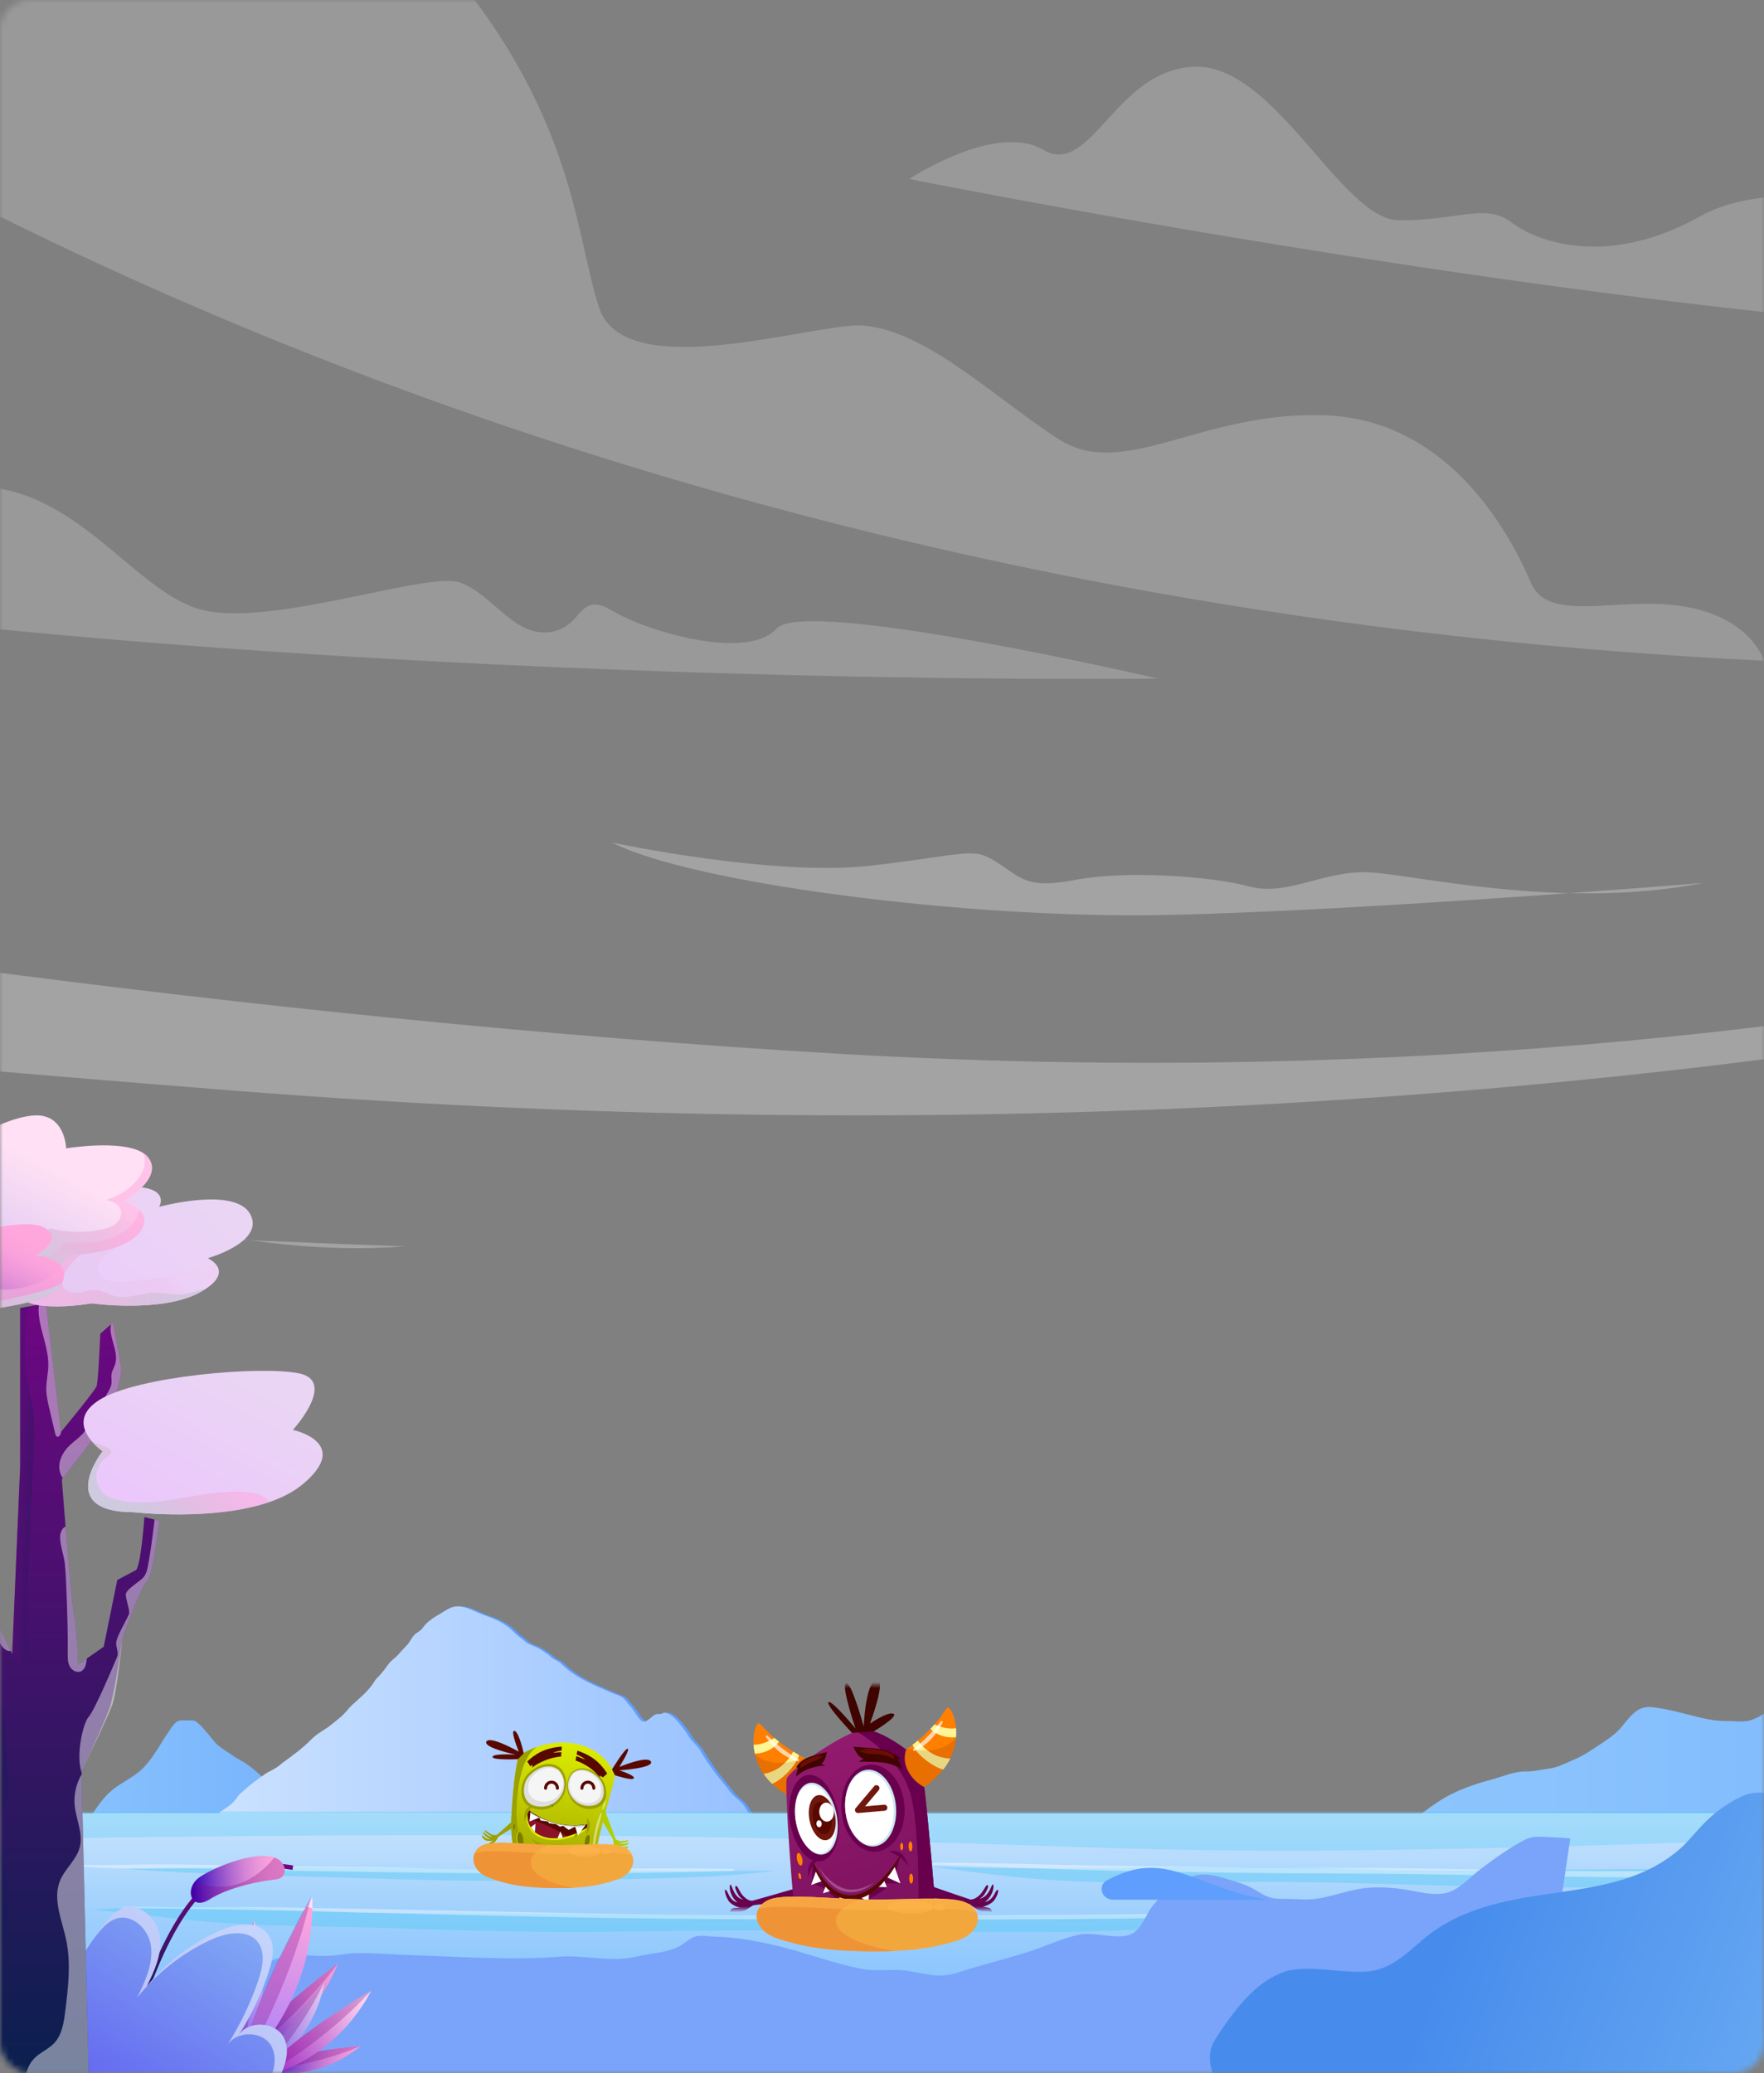 <svg width="291" height="342" viewBox="0 0 291 342" fill="none" xmlns="http://www.w3.org/2000/svg">
<rect x="0" y="0" width="291" height="342" fill="#808080" stroke="none"/>
<mask id="mask0_199_9165" style="mask-type:alpha" maskUnits="userSpaceOnUse" x="0" y="0" width="291" height="342">
<rect width="291" height="342" rx="5" fill="url(#paint0_linear_199_9165)"/>
</mask>
<g mask="url(#mask0_199_9165)">
<path d="M84.956 330.385C84.955 330.387 84.953 330.387 84.951 330.386C84.177 329.758 83.394 329.114 82.6 328.529C81.424 327.657 80.108 327.12 78.862 326.36C76.767 325.079 74.807 323.289 73.094 321.549C71.647 320.079 70.308 318.517 68.885 317.035C68.337 316.464 67.692 316.047 67.183 315.434C66.338 314.415 65.709 313.269 64.972 312.174C62.978 309.222 59.49 307.104 56.681 304.963C54.783 303.516 53 302 51.222 300.41C50.118 299.422 49.011 298.458 47.969 297.404C47.252 296.675 46.438 296.151 45.689 295.468C43.783 293.724 41.943 291.617 39.655 290.39C38.609 289.831 37.583 289.044 36.568 288.376C35.6 287.74 35.125 286.991 34.388 286.127C33.848 285.494 33.15 284.642 32.509 284.125C32.035 283.743 31.815 283.82 31.136 283.824C30.43 283.827 29.651 283.669 29.049 284.132C28.532 284.53 28.107 285.286 27.737 285.822C26.371 287.805 25.291 289.985 23.581 291.706C22.355 292.94 20.618 293.793 19.179 294.792C16.556 296.617 15.194 299.584 13.33 302.054C12.057 303.74 10.853 305.144 8.693 305.291C8.025 305.337 7.373 305.233 6.71 305.341C4.329 305.738 2.84 307.119 0.93 308.477C-0.293 309.349 -1.207 310.187 -1.952 311.51C-2.654 312.76 -3.032 313.806 -4.082 314.805C-5.139 315.808 -5.714 317.039 -6.837 317.965C-7.577 318.578 -8.195 319.315 -8.939 319.917C-10.918 321.514 -13.264 322.595 -15.29 324.138C-16.416 324.998 -17.821 325.743 -18.608 326.962C-19.171 327.834 -19.275 328.822 -20.09 329.539C-20.486 329.89 -20.285 330.38 -19.756 330.38H84.953C84.955 330.38 84.957 330.383 84.956 330.385Z" fill="url(#paint1_linear_199_9165)"/>
<path d="M195.137 318.002C195.137 318.002 195.138 318.003 195.138 318.002C196.122 316.336 197.337 314.832 198.305 313.146C199.161 311.657 199.713 309.902 200.701 308.497C202.503 305.939 207.468 304.392 210.447 304.766C214.741 305.303 219.143 305.283 223.507 305.199C225.775 305.156 228.325 303.551 230.17 302.351C233.364 300.272 236.177 297.559 239.626 295.881C241.794 294.828 243.94 294.133 246.278 293.508C248.106 293.022 249.777 292.208 251.706 292.235C253.172 292.254 254.199 291.919 255.595 291.753C256.988 291.591 258.628 290.715 259.94 290.152C261.278 289.577 262.343 288.836 263.539 288.045C264.778 287.223 266.225 286.332 267.22 285.213C268.721 283.531 269.905 281.339 272.486 281.625C275.268 281.934 277.691 282.678 280.392 283.334C281.85 283.689 283.332 283.932 284.833 283.913C286.017 283.897 287.479 284.152 288.618 283.832C291.164 283.118 293.464 280.795 295.042 278.835C296.627 276.868 297.607 273.434 299.953 272.33C301.566 271.57 303.032 271.898 304.718 272.234C305.204 272.33 306.196 272.539 306.682 272.369C307.376 272.126 307.639 271.165 307.932 270.509C308.402 269.452 308.449 268.411 308.723 267.299C308.981 266.265 309.564 265.428 309.915 264.437C310.378 263.121 310.27 261.72 310.683 260.401C310.845 259.888 311.072 259.51 311.296 259.016C311.443 258.688 311.636 257.851 311.825 257.627C312.616 256.709 314.394 257.071 315.448 257.067C317.045 257.064 318.04 257.175 319.275 258.306C320.564 259.483 320.618 261.524 321.111 263.082C321.517 264.352 321.729 265.563 322.261 266.786C322.828 268.09 323.723 269.101 324.503 270.259C325.768 272.134 326.382 274.271 327.748 276.061C328.488 277.038 328.924 278.033 329.881 278.824C330.765 279.553 331.922 280.19 332.956 280.676C334.665 281.482 336.567 281.555 338.369 282.053C340.337 282.597 342.366 282.929 344.28 283.662C349.631 285.707 353.331 291.02 357.544 294.669C360.187 296.957 362.857 299.176 365.469 301.502C366.831 302.718 368.344 303.617 369.763 304.724C371.037 305.719 372.287 306.881 373.714 307.656C375.527 308.644 377.696 309.346 379.667 309.936C380.624 310.226 381.515 310.141 382.445 310.38C383.425 310.631 384.617 311.163 385.81 311.225C388.46 311.36 390.663 311.121 393.225 312.07C397.654 313.714 401.493 316.97 405.07 319.968C406.586 321.241 408.492 322.422 409.738 323.934C410.849 325.284 411.887 325.836 413.434 326.596C414.503 327.121 415.61 327.696 416.752 328.051C417.574 328.305 418.354 328.251 419.198 328.409C420.121 328.583 420.927 329.154 421.861 329.247H195.608C194.613 329.247 193.736 328.416 193.503 327.449C193.25 326.403 192.921 325.376 192.992 324.293C193.135 322.098 194.029 319.876 195.136 318.002C195.137 318.001 195.137 318.001 195.137 318.002Z" fill="url(#paint2_linear_199_9165)"/>
<path d="M-8.102 332.245C-8.102 332.242 -8.101 332.239 -8.099 332.238C-5.968 330.762 -3.81 329.409 -1.632 328.009C0.003 326.959 1.653 326.001 3.181 324.793C3.816 324.29 4.477 323.835 5.056 323.262C5.556 322.766 5.758 322.26 6.122 321.703C6.662 320.878 7.374 320.249 8.24 319.904C9.379 319.452 10.441 318.917 11.501 318.358C12.468 317.845 13.427 316.919 14.227 316.185C15.172 315.322 16.146 314.395 17.152 313.595C17.955 312.953 18.594 312.112 19.41 311.499C20.371 310.771 21.494 310.319 22.461 309.595C23.609 308.735 24.643 307.951 25.915 307.296C26.98 306.746 27.825 305.788 28.897 305.202C29.396 304.931 29.709 304.564 30.304 304.747C30.895 304.931 31.354 305.506 31.907 305.667C32.264 305.772 33.33 305.898 33.672 305.743C34.136 305.535 34.428 304.086 34.627 303.577C34.861 302.973 34.949 302.344 35.139 301.8C35.262 301.446 35.376 301.155 35.556 300.816C35.724 300.5 35.847 300.08 36.018 299.795C36.53 298.944 37.792 298.381 38.545 297.746C39.073 297.3 39.418 296.898 39.766 296.376C40.028 295.981 40.547 295.599 40.888 295.282C41.925 294.321 43.042 293.518 44.199 292.718C44.942 292.202 45.786 291.902 46.498 291.348C46.9 291.035 47.289 290.7 47.709 290.409C48.272 290.02 48.803 289.6 49.35 289.182C50.283 288.471 51.124 287.74 51.947 286.909C52.987 285.855 54.325 285.289 55.435 284.334C56.017 283.832 56.649 283.398 57.193 282.848C57.708 282.326 58.129 281.732 58.67 281.239C59.84 280.166 61.124 279.142 62.031 277.811C62.316 277.393 62.461 277.08 62.844 276.726C63.195 276.4 63.511 275.999 63.818 275.629C64.134 275.246 64.39 274.822 64.7 274.436C65.187 273.826 65.87 273.428 66.367 272.827C66.813 272.286 67.284 271.843 67.746 271.328C68.166 270.86 68.416 270.253 68.83 269.781C69.169 269.396 69.646 269.212 70.016 268.864C70.288 268.611 70.449 268.286 70.699 268.02C71.395 267.283 72.264 266.727 73.141 266.23C74.14 265.661 74.899 264.994 76.053 265C77.596 265.006 79.044 265.971 80.493 266.474C81.359 266.774 82.264 267.131 83.07 267.571C84.041 268.096 84.68 268.596 85.461 269.383C86.008 269.936 86.631 270.3 87.181 270.8C87.741 271.309 88.655 271.518 89.328 271.888C89.885 272.194 90.486 272.599 90.998 272.975C91.317 273.209 91.536 273.513 91.899 273.706C92.418 273.978 92.778 274.117 93.202 274.538C95.568 276.884 98.749 278.086 101.702 279.363C102.155 279.559 102.806 279.727 103.192 280.008C103.666 280.353 104.008 280.938 104.406 281.359C105.001 281.988 105.396 282.763 105.924 283.439C106.534 284.221 106.942 284.145 107.689 283.566C108.005 283.322 108.41 282.892 108.792 282.798C109.077 282.725 109.349 282.813 109.637 282.731C109.912 282.652 109.975 282.488 110.336 282.548C110.658 282.601 111.088 282.854 111.351 283.047C112.176 283.655 112.884 284.622 113.488 285.425C113.899 285.969 114.209 286.599 114.655 287.114C115.089 287.617 115.661 288.123 116.018 288.721C116.752 289.944 117.533 291.178 118.444 292.376C119.288 293.489 120.218 294.508 121.034 295.633C121.555 296.354 122.362 296.835 122.969 297.474C123.507 298.04 123.791 298.799 124.275 299.406C125.11 300.453 126.074 301.591 127.014 302.439C127.403 302.79 127.747 303.21 128.139 303.552C128.566 303.925 129.158 304.086 129.613 304.431C130.799 305.326 131.852 306.195 133.171 306.916C135.46 308.166 138.022 309.244 139.799 311.217C140.558 312.058 141.269 312.956 141.974 313.845C142.749 314.819 143.255 315.926 144.239 316.691C144.881 317.191 145.393 317.868 146.035 318.377C146.743 318.936 147.452 319.487 148.094 320.148C148.935 321.02 149.757 321.912 150.674 322.725C151.243 323.231 151.857 323.693 152.54 324.031C153.586 324.549 154.162 325.312 155.044 326.048C155.784 326.665 156.654 327.136 157.445 327.69C158.447 328.392 159.459 329.094 160.515 329.714C161.685 330.397 162.862 330.887 164.161 331.244C165.094 331.5 165.885 331.902 166.767 332.297C168.845 333.23 170.821 334.144 172.282 335.981C172.649 336.44 173.044 336.939 173.36 337.43C173.987 338.4 174.704 339.238 175.432 340.165C175.982 340.864 176.894 341.912 177.784 342.423C177.853 342.463 177.82 342.6 177.74 342.6H-16.362C-15.627 342.6 -17.05 343.535 -17.415 342.896C-17.861 342.117 -18.125 341.276 -17.94 340.295C-17.725 339.159 -16.821 338.657 -15.92 338.084C-14.626 337.262 -13.687 336.101 -12.485 335.165C-11.098 334.088 -9.547 333.251 -8.106 332.252C-8.104 332.251 -8.102 332.248 -8.102 332.245Z" fill="#5F9EFD"/>
<path d="M-8.65 332.245C-8.65 332.242 -8.649 332.239 -8.646 332.238C-6.516 330.762 -4.358 329.409 -2.18 328.009C-0.545 326.959 1.106 326.001 2.633 324.793C3.269 324.29 3.93 323.835 4.508 323.262C5.008 322.766 5.21 322.26 5.574 321.703C6.115 320.878 6.826 320.249 7.693 319.904C8.831 319.452 9.894 318.917 10.953 318.358C11.921 317.845 12.879 316.919 13.679 316.185C14.624 315.322 15.598 314.395 16.604 313.595C17.407 312.953 18.046 312.112 18.862 311.499C19.823 310.771 20.946 310.319 21.914 309.595C23.061 308.735 24.096 307.951 25.367 307.296C26.433 306.746 27.277 305.788 28.349 305.202C28.849 304.931 29.162 304.564 29.756 304.747C30.348 304.931 30.806 305.506 31.359 305.667C31.717 305.772 32.782 305.898 33.124 305.743C33.589 305.535 33.88 304.086 34.079 303.577C34.313 302.973 34.401 302.344 34.591 301.8C34.715 301.446 34.828 301.155 35.009 300.816C35.176 300.5 35.3 300.08 35.47 299.795C35.983 298.944 37.244 298.381 37.997 297.746C38.525 297.3 38.87 296.898 39.218 296.376C39.48 295.981 39.999 295.599 40.34 295.282C41.378 294.321 42.494 293.518 43.651 292.718C44.394 292.202 45.239 291.902 45.95 291.348C46.352 291.035 46.741 290.7 47.161 290.409C47.724 290.02 48.256 289.6 48.803 289.182C49.736 288.471 50.577 287.74 51.399 286.909C52.439 285.855 53.777 285.289 54.887 284.334C55.469 283.832 56.101 283.398 56.645 282.848C57.161 282.326 57.581 281.732 58.122 281.239C59.292 280.166 60.576 279.142 61.484 277.811C61.768 277.393 61.914 277.08 62.296 276.726C62.647 276.4 62.964 275.999 63.27 275.629C63.587 275.246 63.843 274.822 64.153 274.436C64.639 273.826 65.323 273.428 65.819 272.827C66.265 272.286 66.736 271.843 67.198 271.328C67.618 270.86 67.868 270.253 68.282 269.781C68.621 269.396 69.098 269.212 69.468 268.864C69.74 268.611 69.902 268.286 70.151 268.02C70.847 267.283 71.717 266.727 72.593 266.23C73.592 265.661 74.351 264.994 75.505 265C77.048 265.006 78.497 265.971 79.945 266.474C80.812 266.774 81.716 267.131 82.522 267.571C83.493 268.096 84.132 268.596 84.913 269.383C85.46 269.936 86.083 270.3 86.633 270.8C87.193 271.309 88.107 271.518 88.781 271.888C89.337 272.194 89.938 272.599 90.45 272.975C90.77 273.209 90.988 273.513 91.352 273.706C91.87 273.978 92.231 274.117 92.654 274.538C95.02 276.884 98.201 278.086 101.155 279.363C101.607 279.559 102.258 279.727 102.644 280.008C103.119 280.353 103.46 280.938 103.859 281.359C104.453 281.988 104.848 282.763 105.376 283.439C105.987 284.221 106.395 284.145 107.141 283.566C107.457 283.322 107.862 282.892 108.245 282.798C108.529 282.725 108.801 282.813 109.089 282.731C109.364 282.652 109.427 282.488 109.788 282.548C110.11 282.601 110.54 282.854 110.803 283.047C111.628 283.655 112.337 284.622 112.941 285.425C113.352 285.969 113.662 286.599 114.108 287.114C114.541 287.617 115.113 288.123 115.471 288.721C116.204 289.944 116.985 291.178 117.896 292.376C118.74 293.489 119.67 294.508 120.486 295.633C121.008 296.354 121.814 296.835 122.421 297.474C122.959 298.04 123.243 298.799 123.727 299.406C124.562 300.453 125.527 301.591 126.466 302.439C126.855 302.79 127.2 303.21 127.592 303.552C128.019 303.925 128.61 304.086 129.065 304.431C130.251 305.326 131.304 306.195 132.623 306.916C134.912 308.166 137.474 309.244 139.251 311.217C140.01 312.058 140.722 312.956 141.427 313.845C142.202 314.819 142.707 315.926 143.691 316.691C144.333 317.191 144.845 317.868 145.487 318.377C146.195 318.936 146.904 319.487 147.546 320.148C148.387 321.02 149.209 321.912 150.126 322.725C150.695 323.231 151.309 323.693 151.992 324.031C153.039 324.549 153.614 325.312 154.497 326.048C155.237 326.665 156.106 327.136 156.897 327.69C157.899 328.392 158.911 329.094 159.967 329.714C161.137 330.397 162.314 330.887 163.614 331.244C164.546 331.5 165.337 331.902 166.219 332.297C168.297 333.23 170.273 334.144 171.734 335.981C172.101 336.44 172.496 336.939 172.813 337.43C173.439 338.4 174.157 339.238 174.884 340.165C175.434 340.864 176.346 341.912 177.236 342.423C177.305 342.463 177.272 342.6 177.192 342.6H-16.91C-16.174 342.6 -17.597 343.535 -17.963 342.896C-18.409 342.117 -18.673 341.276 -18.488 340.295C-18.273 339.159 -17.369 338.657 -16.467 338.084C-15.174 337.262 -14.235 336.101 -13.033 335.165C-11.646 334.088 -10.095 333.251 -8.654 332.252C-8.652 332.251 -8.65 332.248 -8.65 332.245Z" fill="url(#paint3_linear_199_9165)"/>
<path d="M346.207 299.126H-44C-46.761 299.126 -49 301.364 -49 304.126V342.06C-49 344.821 -46.761 347.06 -44 347.06H346.207C348.969 347.06 351.207 344.821 351.207 342.06V304.126C351.207 301.364 348.969 299.126 346.207 299.126Z" fill="url(#paint4_linear_199_9165)"/>
<g style="mix-blend-mode:multiply" opacity="0.4">
<path d="M0.603 338.903C5.042 339.857 10.644 339.995 15.596 340.055C25.547 340.172 35.451 340.249 45.398 340.488C53.556 340.682 61.749 340.864 69.922 340.718C78.152 340.573 86.333 340.189 94.575 340.075C110.893 339.853 127.224 340.043 143.542 339.881C160.111 339.716 176.51 338.729 193.014 338.204C209.324 337.682 225.573 337.885 241.867 338.406C258 338.923 274.091 339.667 290.252 340.039C306.635 340.415 322.965 340.282 339.324 339.792C352.921 339.388 366.544 338.822 380.178 338.41C378.529 338.426 376.875 338.45 375.226 338.463C342.266 338.758 309.476 337.594 276.61 336.769C243.391 335.94 210.1 336.187 176.837 336.235C160.321 336.256 143.906 336.478 127.434 336.979C110.922 337.476 94.418 338.095 77.869 338.362C61.757 338.624 45.629 338.418 29.509 338.515C21.643 338.564 13.837 338.515 5.991 338.265C1.577 338.123 -2.699 337.678 -6.996 337.286V337.327C-4.223 337.573 -1.927 338.358 0.607 338.903H0.603Z" fill="#4EC9F5"/>
</g>
<g style="mix-blend-mode:multiply" opacity="0.4">
<path d="M361.879 325.152C354.999 325.285 348.172 325.233 341.284 325.196C325.487 325.115 309.658 325.039 293.866 325.144C277.818 325.253 261.84 325.774 245.861 326.336C238.205 326.607 230.598 327.25 222.893 327.278C219.773 327.29 216.64 327.193 213.512 327.12C215.27 327.379 217.008 327.666 218.831 327.864C222.675 328.284 226.839 328.301 230.804 328.333C238.286 328.394 245.784 328.361 253.266 328.268C268.61 328.074 283.865 327.407 299.197 327.145C314.392 326.886 329.622 326.518 344.829 326.482C351.292 326.465 357.752 326.457 364.215 326.397C369.64 326.348 375.266 326.275 380.473 325.6C374.498 324.889 368.039 325.03 361.883 325.148L361.879 325.152Z" fill="#4EC9F5"/>
</g>
<g style="mix-blend-mode:multiply" opacity="0.4">
<path d="M275.639 316.918C283.728 316.898 291.784 316.667 299.521 315.661C304.864 314.965 310.058 314.096 315.414 313.417C280.624 314.452 245.865 314.452 211.078 315.681C184.287 316.627 79.405 315.552 63.063 315.56C52.856 315.564 42.375 314.545 32.063 314.452C31.392 314.46 30.721 314.468 30.05 314.476C27.855 314.513 25.677 314.561 23.506 314.634C22.374 314.699 21.247 314.776 20.123 314.877C19.888 314.897 19.706 314.856 19.601 314.796C18.934 314.828 18.263 314.86 17.596 314.901C16.764 314.949 15.927 314.998 15.094 315.042C22.475 315.6 29.484 316.764 36.942 317.245C46.635 317.876 56.466 317.755 66.216 318.135C76.66 318.543 87.037 318.749 97.534 318.696C107.773 318.648 118.004 318.47 128.242 318.438C144.666 318.389 161.069 318.991 177.492 318.68C193.972 318.365 210.185 316.999 226.636 316.538C243.031 316.077 259.265 316.958 275.648 316.91L275.639 316.918Z" fill="#4EC9F5"/>
</g>
<g style="mix-blend-mode:multiply" opacity="0.4">
<path d="M187.541 310.556C194.728 310.576 201.907 310.418 209.09 310.438C216.026 310.463 222.95 310.632 229.866 310.83C243.884 311.235 257.89 311.708 271.905 311.016C281.739 310.531 291.424 309.715 301.117 308.906C300.919 308.906 300.717 308.898 300.519 308.894C293.348 308.749 286.21 308.441 279.031 308.373C264.41 308.227 249.802 308.644 235.182 308.563C227.877 308.522 220.634 308.223 213.342 308.106C206.094 307.989 198.847 308.021 191.599 308.094C178.761 308.219 165.899 308.397 153.106 307.912C157.807 308.417 162.366 309.117 167.088 309.614C173.737 310.317 180.681 310.535 187.541 310.556Z" fill="#4EC9F5"/>
</g>
<g style="mix-blend-mode:multiply" opacity="0.4">
<path d="M73.936 310.2C84.49 310.406 95.036 310.216 105.57 309.941C112.951 309.747 120.748 309.589 127.818 308.607C119.35 308.636 110.877 308.652 102.397 308.595C87.938 308.494 73.483 308.336 59.029 308.175C47.686 308.045 36.397 307.973 25.066 308.175C24.549 308.183 22.726 308.243 20.531 308.276C27.463 308.825 34.517 309.125 41.583 309.319C52.351 309.614 63.156 309.998 73.932 310.208L73.936 310.2Z" fill="#4EC9F5"/>
</g>
<g style="mix-blend-mode:multiply" opacity="0.4">
<path d="M26.303 332.601C34.541 332.646 42.787 332.468 51.021 332.387C65.528 332.25 79.838 332.747 94.3 333.062C119.289 333.604 146.998 333.915 170.204 329.566C167.585 329.554 164.965 329.542 162.346 329.533C128.97 329.449 95.574 329.683 62.198 329.784C45.932 329.833 29.666 330.128 13.397 330.015C8.101 329.978 2.734 330.039 -2.521 329.732C-3.985 329.647 -5.508 329.538 -7 329.38V329.679C-3.257 329.849 0.47 330.136 4.185 330.54C11.444 331.332 18.672 332.565 26.303 332.606V332.601Z" fill="#4EC9F5"/>
</g>
<g style="mix-blend-mode:multiply" opacity="0.3">
<path d="M32.751 302.98C65.852 302.617 98.872 302.621 131.941 303.385C148.49 303.765 165.018 304.266 181.534 304.82C197.856 305.365 214.235 305.422 230.598 305.167C263.19 304.658 295.814 303.441 328.216 301.986C344.061 301.279 360.395 300.588 376.301 301.396C388.072 301.994 399.645 303.296 411.432 303.85V298.837H-7V303.445C6.25 303.304 19.5 303.126 32.751 302.98Z" fill="#4EC9F5"/>
</g>
<path opacity="0.4" d="M300.119 308.83C287.047 308.599 273.918 308.749 260.837 308.66C248.383 308.575 236.018 308.146 223.548 308.167C210.581 308.187 197.699 307.977 184.74 307.815C172.035 307.653 159.464 307.124 146.731 307.31C146.404 307.314 146.428 307.508 146.752 307.512C158.862 307.686 170.903 308.316 183.002 308.583C195.949 308.87 208.879 309.052 221.843 309.076C247.85 309.121 274.197 310.459 300.159 309.226C300.79 309.197 300.754 308.846 300.119 308.834V308.83Z" fill="white"/>
<path opacity="0.4" d="M120.764 308.316C103.011 307.977 85.008 308.753 67.307 308.183C58.192 307.888 48.935 307.977 39.792 307.766C35.608 307.669 31.417 307.597 27.225 307.564C22.354 307.528 17.091 307.843 12.281 307.572C11.942 307.552 11.824 307.742 12.16 307.783C19.541 308.639 28.397 308.041 36.061 308.304C46.037 308.644 55.985 308.728 65.977 308.878C84.227 309.157 102.575 309.157 120.793 308.656C121.351 308.639 121.302 308.324 120.76 308.316H120.764Z" fill="white"/>
<path opacity="0.4" d="M311.926 313.745C286.917 313.906 261.929 314.844 236.916 315.131C213.362 315.398 189.905 315.923 166.324 315.952C142.418 315.98 118.513 316.069 94.632 315.616C69.918 315.147 45.378 314.4 20.64 314.586C20.301 314.586 20.329 314.792 20.66 314.796C44.727 314.978 68.726 315.818 92.769 316.275C116.666 316.732 140.551 316.667 164.476 316.651C188.05 316.635 211.462 316.045 235 315.758C260.591 315.446 286.489 315.123 311.95 314.016C312.371 313.995 312.354 313.749 311.926 313.749V313.745Z" fill="white"/>
<mask id="mask1_199_9165" style="mask-type:luminance" maskUnits="userSpaceOnUse" x="75" y="285" width="35" height="22">
<path d="M109.884 305.659L96.775 306.5C94.067 306.674 91.355 306.678 88.646 306.508L75 305.659V285H109.884V305.659Z" fill="white"/>
</mask>
<g mask="url(#mask1_199_9165)">
<path d="M87.057 298.168C87.057 298.168 82.315 302.43 82.037 302.642C81.758 302.854 81.184 302.709 80.822 302.48C80.46 302.251 80.059 301.862 79.966 301.957C79.874 302.052 80.35 302.492 80.667 302.705C80.984 302.918 81.264 302.92 81.264 302.92C81.264 302.92 80.944 303.009 80.593 302.853C80.152 302.659 79.809 302.208 79.717 302.219C79.624 302.23 79.814 302.74 80.301 303.074C80.655 303.317 80.93 303.351 80.93 303.351C80.93 303.351 80.636 303.451 80.261 303.273C79.886 303.095 79.698 302.795 79.529 302.813C79.36 302.831 79.68 303.387 80.07 303.588C80.458 303.791 81.542 303.651 81.542 303.651C81.542 303.651 80.92 303.846 80.761 304.004C80.603 304.161 80.701 304.431 80.701 304.431C80.701 304.431 81.005 304.17 81.377 304.052C81.749 303.934 82.156 303.088 82.251 302.987C82.347 302.885 85.582 300.929 85.582 300.929C85.582 300.929 87.122 298.446 87.054 298.17L87.057 298.168Z" fill="#9CA000"/>
<path d="M98.444 305.454C98.197 308.664 98.474 311.203 98.474 311.203L97.874 311.347C97.874 311.347 94.906 308.33 91.704 307.629C88.498 306.927 86.648 309.392 86.648 309.392L86.074 309.313C86.074 309.313 84.043 305.49 84.361 299.656C84.679 293.821 85.296 289.874 85.735 289.598C85.962 289.456 87.018 288.726 88.656 288.16C88.675 288.153 88.683 288.15 88.683 288.15C90.221 287.619 92.268 287.235 94.614 287.612C99.479 288.394 101.297 292.111 101.432 292.863C101.565 293.615 98.689 302.244 98.442 305.454L98.444 305.454Z" fill="url(#paint5_linear_199_9165)"/>
<path d="M97.017 300.906L96.862 301.492C96.862 301.492 95.572 302.509 93.674 303.008C93.674 303.008 93.672 303.008 93.67 303.01C92.664 303.274 91.485 303.393 90.239 303.139C87.759 302.63 87.174 300.938 87.047 299.941C87.046 299.926 87.046 299.916 87.046 299.916C86.995 299.481 87.031 299.184 87.031 299.184L87.29 298.656C87.29 298.656 89.273 300.27 92.044 300.862C94.835 301.457 97.019 300.909 97.019 300.909L97.017 300.906Z" fill="#590800"/>
<path d="M100.961 291.902C100.961 291.902 103.074 288.407 103.544 288.491C104.015 288.575 102.169 291.492 102.169 291.492C102.169 291.492 106.858 289.536 107.383 290.612C107.907 291.691 102.167 292.052 102.167 292.052C102.167 292.052 104.773 292.872 104.563 293.353C104.352 293.833 101.434 292.863 101.434 292.863L100.963 291.903L100.961 291.902Z" fill="#590800"/>
<path d="M94.95 290.429C94.95 290.429 96.254 290.84 97.491 291.778C98.73 292.717 99.045 293.541 99.045 293.541L98.972 292.912L99.479 293.215L100.164 292.59C100.164 292.59 99.398 291.267 98.143 290.289C96.851 289.282 95.253 288.818 95.253 288.818L95.114 289.425C95.114 289.425 95.448 289.583 95.868 289.8C96.218 289.981 96.554 290.285 96.554 290.285L95.091 289.706L94.952 290.432L94.95 290.429Z" fill="#590800"/>
<path d="M92.563 289.78C92.563 289.78 91.198 289.859 89.769 290.466C88.338 291.074 87.816 291.613 87.816 291.613L87.866 291.146L87.492 291.374L86.98 290.601C86.98 290.601 88.046 289.505 89.503 288.863C91.002 288.201 92.664 288.143 92.664 288.143L92.651 288.765C92.651 288.765 92.288 288.837 91.828 288.945C91.445 289.035 91.267 289.142 91.267 289.142L92.604 289.043L92.562 289.781L92.563 289.78Z" fill="#590800"/>
<path d="M93.672 303.008C93.672 303.008 93.67 303.008 93.668 303.01C92.662 303.274 91.483 303.393 90.237 303.139C87.757 302.63 87.172 300.938 87.045 299.941C87.043 299.926 87.044 299.916 87.044 299.916C87.044 299.916 89.596 300.739 91.471 301.772C93.345 302.809 93.67 303.01 93.67 303.01L93.672 303.008Z" fill="#8B1229"/>
<path d="M87.029 299.182L86.916 299.855C86.916 299.855 86.773 302.219 89.129 303.134C92.776 304.551 96.476 302.03 96.476 302.007C96.476 301.983 96.858 301.492 96.858 301.492C96.858 301.492 92.609 304.299 89.264 302.852C86.544 301.674 87.025 299.182 87.025 299.182L87.029 299.182Z" fill="#DCED00"/>
<path d="M97.874 311.347C97.874 311.347 94.906 308.33 91.704 307.629C88.498 306.927 86.649 309.392 86.649 309.392L86.074 309.313C86.074 309.313 84.043 305.49 84.361 299.656C84.679 293.821 85.296 289.874 85.735 289.599C85.962 289.456 87.018 288.726 88.656 288.161C88.389 288.277 86.222 289.395 85.464 295.25C84.655 301.499 85.739 305.413 88.591 306.307C91.441 307.201 92.016 306.664 94.987 308.553C97.914 310.412 97.894 311.568 97.872 311.347L97.874 311.347Z" fill="#9CA000"/>
<path d="M86.397 289.249C86.397 289.249 85.637 285.713 84.873 285.543C84.109 285.373 85.586 288.974 85.586 288.974C85.586 288.974 80.856 286.287 80.25 287.299C79.644 288.312 85.045 289.463 85.045 289.463C85.045 289.463 81.326 289.23 81.252 289.827C81.178 290.424 85.451 290.209 85.451 290.209L86.397 289.249Z" fill="#590800"/>
<path d="M99.171 297.004C99.171 297.004 101.376 302.986 101.521 303.305C101.666 303.625 102.244 303.764 102.67 303.728C103.096 303.692 103.633 303.537 103.67 303.664C103.707 303.793 103.082 303.958 102.7 303.999C102.318 304.04 102.072 303.908 102.072 303.908C102.072 303.908 102.313 304.136 102.697 304.163C103.178 304.198 103.691 303.958 103.77 304.011C103.846 304.063 103.442 304.425 102.853 304.494C102.428 304.542 102.166 304.445 102.166 304.445C102.166 304.445 102.38 304.67 102.795 304.688C103.21 304.707 103.517 304.529 103.657 304.624C103.797 304.719 103.254 305.061 102.817 305.058C102.379 305.055 101.485 304.425 101.485 304.425C101.485 304.425 101.943 304.888 102.01 305.101C102.076 305.313 101.864 305.508 101.864 305.508C101.864 305.508 101.717 305.134 101.444 304.856C101.17 304.578 101.204 303.639 101.166 303.506C101.129 303.372 99.182 300.129 99.182 300.129C99.182 300.129 98.978 297.214 99.169 297.003L99.171 297.004Z" fill="#B3CC00"/>
<path d="M96.592 301.065L96.276 301.514L95.338 302.84L94.931 301.472L94.885 301.317L94.635 301.449L93.813 301.883L92.947 301.244L92.902 301.21L92.835 301.225L92.361 301.343L91.902 301.033L91.736 300.921L91.336 300.871L90.554 300.773L90.455 300.565L90.422 300.494L90.194 300.464L89.18 300.332L89.006 299.954L88.957 299.845L88.86 299.884L87.34 300.504L87.483 299.184L87.508 298.946C87.508 298.946 88.247 299.689 90.749 300.546C93.928 301.638 96.594 301.063 96.594 301.063L96.592 301.065Z" fill="white"/>
<path d="M96.591 301.065L96.276 301.514C96.049 301.516 95.576 301.513 94.931 301.472L94.885 301.317L94.635 301.449C94.145 301.411 93.573 301.344 92.947 301.244L92.902 301.21L92.835 301.225C92.735 301.208 92.632 301.191 92.528 301.173C92.323 301.137 92.115 301.088 91.902 301.035L91.736 300.923L91.336 300.874C91.039 300.782 90.742 300.677 90.455 300.567L90.422 300.496L90.194 300.466C89.769 300.299 89.365 300.123 89.007 299.956L88.959 299.847L88.862 299.886C88.043 299.501 87.484 299.186 87.484 299.186L87.51 298.948C87.51 298.948 88.249 299.691 90.751 300.549C93.93 301.64 96.596 301.065 96.596 301.065L96.591 301.065Z" fill="#CAE7EF"/>
<path d="M87.56 301.433L88.338 300.863L88.24 302.238C88.24 302.238 87.728 301.742 87.56 301.431L87.56 301.433Z" fill="white"/>
<path d="M91.988 303.24L92.44 302.116L92.839 303.122C92.839 303.122 92.382 303.25 91.988 303.242L91.988 303.24Z" fill="white"/>
<path d="M94.874 302.502L94.752 303.308L95.288 302.67L95.199 302.367L94.874 302.502Z" fill="#9CA000"/>
<path opacity="0.43" d="M99.224 299.019C99.025 298.893 98.156 301.257 97.88 303.477C97.605 305.696 97.473 307.79 97.647 307.811C97.909 307.844 97.946 305.414 98.333 303.223C98.718 301.031 99.427 299.148 99.224 299.021L99.224 299.019Z" fill="white"/>
<path opacity="0.43" d="M99.492 297.759C99.339 298.217 99.283 298.609 99.365 298.637C99.447 298.663 99.635 298.315 99.787 297.857C99.94 297.399 99.996 297.007 99.914 296.979C99.832 296.953 99.644 297.301 99.492 297.759Z" fill="white"/>
<path d="M86.204 303.445C86.283 304.133 86.126 304.715 85.851 304.749C85.577 304.782 85.287 304.25 85.208 303.562C85.128 302.875 85.286 302.292 85.56 302.259C85.834 302.225 86.124 302.758 86.204 303.445Z" fill="#DCED00"/>
<path d="M86.319 303.431C86.398 304.119 86.241 304.702 85.966 304.735C85.69 304.766 85.402 304.236 85.323 303.548C85.243 302.861 85.401 302.278 85.675 302.245C85.949 302.211 86.239 302.744 86.319 303.431Z" fill="#7A7A00"/>
<path d="M96.608 303.623C96.493 304.165 96.577 304.642 96.794 304.687C97.011 304.734 97.279 304.33 97.394 303.788C97.509 303.246 97.425 302.769 97.209 302.724C96.992 302.677 96.723 303.081 96.608 303.623Z" fill="#DCED00"/>
<path d="M96.517 303.604C96.402 304.146 96.486 304.623 96.703 304.668C96.92 304.715 97.189 304.311 97.303 303.769C97.418 303.227 97.335 302.749 97.118 302.704C96.901 302.66 96.632 303.062 96.517 303.604Z" fill="#7A7A00"/>
<path d="M96.887 305.541C96.811 305.901 96.867 306.216 97.01 306.248C97.153 306.278 97.331 306.012 97.408 305.652C97.484 305.291 97.428 304.977 97.285 304.945C97.142 304.915 96.963 305.181 96.887 305.541Z" fill="#DCED00"/>
<path d="M96.827 305.528C96.751 305.888 96.807 306.203 96.95 306.235C97.093 306.264 97.271 305.998 97.348 305.638C97.424 305.278 97.368 304.963 97.225 304.931C97.082 304.902 96.903 305.168 96.827 305.528Z" fill="#7A7A00"/>
<path d="M86.772 305.386C86.813 305.74 86.732 306.042 86.589 306.058C86.448 306.075 86.299 305.8 86.258 305.447C86.216 305.092 86.297 304.79 86.44 304.774C86.583 304.758 86.73 305.033 86.772 305.386Z" fill="#DCED00"/>
<path d="M86.83 305.379C86.872 305.734 86.791 306.036 86.648 306.052C86.506 306.068 86.358 305.793 86.316 305.44C86.275 305.085 86.356 304.784 86.499 304.767C86.64 304.751 86.789 305.026 86.83 305.379Z" fill="#7A7A00"/>
<path d="M85.769 305.655C85.799 305.909 85.74 306.124 85.638 306.135C85.537 306.147 85.43 305.951 85.4 305.699C85.37 305.444 85.428 305.229 85.531 305.218C85.632 305.207 85.739 305.403 85.769 305.655Z" fill="#DCED00"/>
<path d="M85.811 305.65C85.841 305.904 85.783 306.119 85.68 306.131C85.579 306.142 85.473 305.946 85.442 305.694C85.412 305.44 85.471 305.224 85.573 305.213C85.674 305.202 85.781 305.398 85.811 305.65Z" fill="#7A7A00"/>
<path d="M84.912 301.368C84.895 301.63 84.796 301.838 84.691 301.831C84.587 301.824 84.514 301.606 84.531 301.344C84.547 301.082 84.647 300.874 84.751 300.881C84.856 300.888 84.928 301.105 84.912 301.368Z" fill="#DCED00"/>
<path d="M84.955 301.371C84.938 301.633 84.839 301.841 84.734 301.834C84.63 301.827 84.558 301.61 84.574 301.348C84.591 301.085 84.69 300.877 84.795 300.884C84.899 300.891 84.972 301.109 84.955 301.371Z" fill="#7A7A00"/>
<path d="M96.875 299.918C96.875 299.918 96.873 300.518 96.863 301.182C96.852 301.849 96.692 302.719 96.692 302.719C96.692 302.719 97.251 302.002 97.296 301.249C97.341 300.496 96.873 299.918 96.873 299.918L96.875 299.918Z" fill="#9CA000"/>
<path d="M87.981 297.745C87.981 297.745 87.366 298.526 87.101 299.035C86.836 299.543 86.502 300.469 86.502 300.469C86.502 300.469 86.382 299.213 86.796 298.549C87.199 297.906 87.981 297.743 87.981 297.743L87.981 297.745Z" fill="#9CA000"/>
<path d="M87.544 303.101C87.544 303.101 88.308 304.03 89.899 304.346C91.698 304.705 92.827 304.325 92.827 304.325C92.827 304.325 91.549 305.025 89.645 304.697C88.304 304.467 87.546 303.103 87.546 303.103L87.544 303.101Z" fill="#9CA000"/>
<path d="M92.651 291.907C92.651 291.907 93.847 293.386 93.226 295.514C92.686 297.363 90.596 299.152 87.969 298.317C85.343 297.483 85.82 294.453 86.692 293.13C87.565 291.806 90.597 289.821 92.651 291.907Z" fill="#9CA000"/>
<path d="M92.171 291.998C92.171 291.998 93.391 293.167 93.014 295.064C92.687 296.711 90.943 298.447 88.481 297.966C86.018 297.484 86.184 294.821 86.861 293.598C87.538 292.374 90.12 290.383 92.171 291.998Z" fill="#DEDEDE"/>
<path d="M92.281 292.295C92.281 292.295 93.254 293.378 92.814 294.96C92.431 296.336 90.829 297.683 88.748 297.093C86.666 296.505 86.974 294.255 87.629 293.266C88.285 292.276 90.622 290.773 92.281 292.295Z" fill="#F5F5F5"/>
<path d="M94.264 292.46C94.264 292.46 93.181 293.724 93.674 295.63C94.103 297.285 95.891 298.943 98.21 298.301C100.53 297.658 100.184 294.96 99.451 293.758C98.719 292.555 96.111 290.689 94.264 292.46Z" fill="#9CA000"/>
<path d="M94.566 292.418C94.566 292.418 93.452 293.412 93.745 295.117C94 296.598 95.514 298.212 97.719 297.878C99.925 297.543 99.838 295.164 99.262 294.048C98.687 292.931 96.43 291.057 94.566 292.418Z" fill="#DEDEDE"/>
<path d="M94.565 292.675C94.565 292.675 93.663 293.661 94.029 295.184C94.348 296.508 95.77 297.858 97.664 297.389C99.558 296.92 99.325 294.769 98.751 293.8C98.178 292.831 96.095 291.301 94.565 292.674V292.675Z" fill="#F5F5F5"/>
<path d="M96 295C96 294.448 96.438 294 96.977 294C97.517 294 97.954 294.448 97.954 295" stroke="#590800" stroke-width="0.5" stroke-linecap="round" stroke-linejoin="round"/>
<path d="M90 295C90 294.448 90.438 294 90.977 294C91.517 294 91.954 294.448 91.954 295" stroke="#590800" stroke-width="0.5" stroke-linecap="round" stroke-linejoin="round"/>
<path d="M91.019 297.641C91.006 297.647 90.994 297.654 90.982 297.66C90.993 297.781 91.046 297.92 91.133 298.065C91.177 298.042 91.22 298.018 91.262 297.993C91.148 297.879 91.064 297.761 91.019 297.641Z" fill="#038055"/>
<path d="M90.987 297.522C90.983 297.55 90.98 297.578 90.98 297.607C90.98 297.624 90.98 297.642 90.982 297.66C90.994 297.654 91.007 297.648 91.019 297.642C91.004 297.602 90.993 297.563 90.987 297.523" fill="#C6CCCD"/>
</g>
<mask id="mask2_199_9165" style="mask-type:luminance" maskUnits="userSpaceOnUse" x="113" y="278" width="57" height="37">
<path d="M169.61 278H113V314.994H169.61V278Z" fill="white"/>
</mask>
<g mask="url(#mask2_199_9165)">
<path d="M147.811 309.129C147.811 309.129 159.343 313.159 159.99 313.332C160.637 313.502 161.546 312.819 162.015 312.148C162.484 311.477 162.694 310.899 162.929 311C163.163 311.101 162.856 311.821 162.452 312.435C162.047 313.049 161.554 313.252 161.554 313.252C161.554 313.252 162.185 313.175 162.694 312.637C163.329 311.97 163.604 310.919 163.778 310.867C163.947 310.818 163.992 311.857 163.377 312.807C162.929 313.498 162.472 313.761 162.472 313.761C162.472 313.761 163.062 313.716 163.596 313.126C164.129 312.536 164.238 311.865 164.55 311.772C164.861 311.679 164.521 312.924 163.895 313.628C163.337 314.254 162.116 314.577 162.116 314.577C162.116 314.577 162.852 314.626 163.252 314.784C163.648 314.941 163.676 315.495 163.676 315.495C163.676 315.495 162.945 315.256 162.201 315.321C161.457 315.386 160.111 314.193 159.869 314.084C159.626 313.975 152.46 312.904 152.46 312.904C152.46 312.904 147.904 309.654 147.819 309.112L147.811 309.129Z" fill="#68004D"/>
<path d="M136.554 309.982C136.554 309.982 124.831 313.413 124.173 313.551C123.518 313.688 122.645 312.961 122.208 312.265C121.776 311.57 121.618 311.045 121.379 311.134C121.141 311.222 121.387 311.894 121.759 312.528C122.131 313.163 122.612 313.393 122.612 313.393C122.612 313.393 121.986 313.284 121.505 312.722C120.902 312.023 120.684 310.96 120.514 310.899C120.345 310.843 120.252 311.877 120.818 312.86C121.23 313.571 121.674 313.858 121.674 313.858C121.674 313.858 121.084 313.785 120.583 313.167C120.082 312.548 120.005 311.873 119.702 311.764C119.395 311.655 119.718 312.831 120.163 313.543C120.66 314.335 122.083 314.743 122.083 314.743C122.083 314.743 121.246 314.703 120.842 314.84C120.438 314.978 120.381 315.531 120.381 315.531C120.381 315.531 121.121 315.333 121.864 315.434C122.604 315.535 124.011 314.416 124.257 314.323C124.508 314.226 131.715 313.527 131.715 313.527C131.715 313.527 136.432 310.515 136.542 309.982H136.554Z" fill="#68004D"/>
<path d="M124.524 289.294C124.536 289.35 124.548 289.403 124.561 289.46C124.742 290.232 125.042 291.04 125.49 291.861C125.644 292.135 125.806 292.398 125.979 292.649C126.404 293.263 126.885 293.805 127.374 294.274C129.088 295.907 130.931 296.671 130.931 296.671C130.931 296.671 132.803 295.458 133.348 293.005C133.676 291.529 133.057 290.345 132.972 290.187C132.964 290.175 132.96 290.171 132.96 290.171C132.875 290.127 132.794 290.082 132.714 290.042C132.394 289.872 132.095 289.702 131.8 289.532C131.469 289.342 131.153 289.152 130.854 288.966C129.933 288.392 129.165 287.851 128.522 287.35C128.235 287.127 127.976 286.913 127.742 286.707C125.818 285.05 125.353 284.039 125.013 284.334C124.686 284.621 124.201 285.991 124.31 287.827C124.338 288.291 124.403 288.78 124.52 289.298L124.524 289.294Z" fill="#FF7F00"/>
<path d="M125.983 292.653C126.408 293.267 126.889 293.809 127.378 294.278C127.766 294.128 128.663 293.684 129.908 292.435C131.606 290.729 131.808 289.528 131.808 289.528C131.477 289.338 131.161 289.148 130.862 288.962C130.583 289.468 129.892 290.583 128.809 291.42C127.79 292.212 126.598 292.532 125.987 292.649L125.983 292.653Z" fill="#FFF594"/>
<path d="M124.524 289.294C125.029 289.294 125.753 289.205 126.582 288.841C127.596 288.392 128.215 287.754 128.526 287.341C128.239 287.119 127.98 286.905 127.746 286.699C127.43 286.925 126.941 287.208 126.198 287.479C125.405 287.766 124.775 287.839 124.314 287.822C124.342 288.287 124.407 288.776 124.524 289.294Z" fill="#FFF594"/>
<path opacity="0.13" d="M124.565 289.464C124.746 290.236 125.046 291.044 125.494 291.865C127.305 295.175 130.935 296.675 130.935 296.675C130.935 296.675 132.807 295.462 133.352 293.009C133.68 291.533 133.061 290.349 132.976 290.191L132.722 290.042C132.722 290.042 129.577 291.279 127.038 290.656C125.874 290.369 125.082 289.896 124.569 289.468L124.565 289.464Z" fill="#590800"/>
<path opacity="0.67" d="M131.598 290.563C131.804 290.628 131.929 290.341 131.743 290.232C130.943 289.767 129.852 289.088 128.857 288.295C127.964 287.584 127.2 286.889 126.646 286.355C126.489 286.206 126.25 286.408 126.371 286.59C126.832 287.269 127.552 288.15 128.615 289.011C129.617 289.823 130.749 290.296 131.598 290.563Z" fill="white"/>
<path d="M155.843 332.145L154.751 333.09C154.751 333.09 152.835 329.849 151.789 329.44C151.223 329.218 147.532 329.461 144.096 329.845C141.23 330.164 138.542 330.58 137.997 330.904C136.796 331.615 136.339 334.065 136.339 334.065L135.139 334.15C135.139 334.15 132.823 328.442 131.667 320.354C131.117 316.501 130.596 310.559 130.236 305.24C129.832 299.395 129.617 294.286 129.759 293.518C129.993 292.208 137.625 286.893 141.234 285.615C141.659 285.462 142.027 285.365 142.322 285.341C145.115 285.09 150.774 289.322 151.732 290.656C152.698 291.99 154.691 320.697 155.313 324.756C155.94 328.814 155.839 332.149 155.839 332.149L155.843 332.145Z" fill="url(#paint6_linear_199_9165)"/>
<path d="M134.472 314.274C134.609 314.913 134.504 315.475 134.237 315.532C133.971 315.588 133.643 315.119 133.506 314.481C133.368 313.842 133.473 313.28 133.74 313.223C134.007 313.167 134.334 313.636 134.472 314.274Z" fill="#68004D"/>
<path d="M134.577 314.254C134.714 314.893 134.609 315.455 134.343 315.511C134.076 315.568 133.748 315.099 133.611 314.46C133.473 313.822 133.579 313.26 133.845 313.203C134.112 313.147 134.44 313.615 134.577 314.254Z" fill="#FF7F00"/>
<path d="M132.241 306.647C132.366 307.225 132.273 307.734 132.031 307.787C131.788 307.839 131.493 307.415 131.368 306.833C131.242 306.255 131.335 305.746 131.578 305.693C131.82 305.64 132.115 306.065 132.241 306.647Z" fill="#68004D"/>
<path d="M132.338 306.627C132.463 307.205 132.37 307.714 132.128 307.766C131.885 307.819 131.59 307.395 131.465 306.812C131.339 306.23 131.432 305.725 131.675 305.673C131.917 305.62 132.212 306.049 132.338 306.627Z" fill="#FF7F00"/>
<path d="M132.095 309.456C132.156 309.739 132.111 309.986 131.994 310.01C131.877 310.034 131.731 309.828 131.671 309.545C131.61 309.262 131.655 309.016 131.772 308.991C131.889 308.967 132.035 309.173 132.095 309.452V309.456Z" fill="#68004D"/>
<path d="M132.144 309.448C132.204 309.731 132.16 309.978 132.043 310.002C131.925 310.026 131.78 309.82 131.719 309.537C131.659 309.254 131.703 309.007 131.82 308.983C131.938 308.959 132.083 309.165 132.144 309.448Z" fill="#FF7F00"/>
<path d="M144.519 305.459C147.389 305.255 149.488 301.88 149.206 297.921C148.924 293.962 146.369 290.918 143.499 291.122C140.628 291.326 138.53 294.701 138.812 298.66C139.093 302.62 141.649 305.664 144.519 305.459Z" fill="#68004D"/>
<path d="M138.272 299.339C138.858 303.263 137.556 306.715 135.361 307.043C133.166 307.37 130.915 304.452 130.325 300.527C129.739 296.602 131.04 293.15 133.235 292.823C135.43 292.495 137.681 295.414 138.272 299.339Z" fill="#68004D"/>
<path d="M139.496 299.003C139.953 302.479 142.172 304.973 144.456 304.573C146.736 304.173 148.215 301.028 147.759 297.552C147.302 294.076 145.083 291.582 142.799 291.982C140.519 292.382 139.04 295.527 139.496 299.003Z" fill="#CAE7EF"/>
<path d="M144.013 304.343C146.206 304.129 147.72 301.257 147.394 297.928C147.068 294.6 145.026 292.076 142.834 292.291C140.641 292.505 139.127 295.377 139.453 298.706C139.778 302.034 141.82 304.558 144.013 304.343Z" fill="white"/>
<path d="M144.25 297.208C144.371 298.114 145.123 298.732 145.932 298.591C146.74 298.449 147.302 297.596 147.181 296.691C147.059 295.785 146.307 295.167 145.499 295.308C144.691 295.45 144.129 296.303 144.25 297.208Z" fill="white"/>
<path d="M143.502 299.12C143.547 299.452 143.821 299.678 144.117 299.625C144.412 299.573 144.618 299.262 144.573 298.93C144.529 298.599 144.254 298.372 143.959 298.425C143.664 298.477 143.458 298.789 143.502 299.12Z" fill="white"/>
<path d="M131.432 301.174C132.208 304.387 134.29 306.481 136.081 305.85C137.871 305.22 138.692 302.103 137.912 298.886C137.136 295.672 135.054 293.578 133.263 294.209C131.473 294.84 130.652 297.956 131.432 301.174Z" fill="#CAE7EF"/>
<path d="M131.432 301.174C132.172 304.238 134.157 306.23 135.858 305.628C137.564 305.026 138.344 302.059 137.605 298.995C136.865 295.931 134.88 293.938 133.178 294.54C131.473 295.143 130.692 298.11 131.432 301.174Z" fill="white"/>
<path d="M136.348 303.562C137.51 303.341 138.136 301.502 137.745 299.456C137.355 297.41 136.097 295.932 134.934 296.153C133.772 296.375 133.146 298.213 133.537 300.259C133.927 302.305 135.186 303.784 136.348 303.562Z" fill="url(#paint7_linear_199_9165)"/>
<path d="M134.181 300.422C134.529 301.865 135.466 302.807 136.271 302.524C137.075 302.241 137.443 300.838 137.095 299.395C136.748 297.952 135.81 297.01 135.006 297.293C134.201 297.576 133.833 298.979 134.181 300.422Z" fill="#590800"/>
<path d="M135.204 299.355C135.406 300.191 136.085 300.689 136.719 300.466C137.354 300.244 137.706 299.383 137.504 298.542C137.301 297.701 136.622 297.208 135.988 297.431C135.353 297.653 135.001 298.514 135.204 299.355Z" fill="white"/>
<path d="M134.698 301.012C134.771 301.319 135.022 301.501 135.252 301.42C135.483 301.339 135.612 301.024 135.539 300.717C135.466 300.41 135.216 300.228 134.985 300.309C134.751 300.389 134.626 300.705 134.698 301.012Z" fill="white"/>
<path d="M155.843 332.145L154.751 333.09C154.751 333.09 152.835 329.849 151.788 329.44C150.75 329.032 139.205 330.192 137.997 330.904C136.796 331.615 136.339 334.065 136.339 334.065C136.339 334.065 136.485 330.673 137.386 329.792C138.288 328.911 149.06 327.706 150.442 325.39C151.821 323.074 151.987 303.664 150.374 296.622C148.761 289.581 141.234 285.615 141.234 285.615C141.659 285.462 142.027 285.365 142.322 285.341C145.115 285.09 150.774 289.322 151.732 290.656C152.698 291.99 154.691 320.697 155.313 324.756C155.94 328.814 155.839 332.149 155.839 332.149L155.843 332.145Z" fill="#68004D"/>
<path d="M157.718 286.581C157.714 286.638 157.71 286.695 157.702 286.751C157.629 287.539 157.452 288.384 157.12 289.257C157.007 289.552 156.886 289.835 156.748 290.11C156.417 290.781 156.017 291.384 155.6 291.913C154.133 293.772 152.419 294.787 152.419 294.787C152.419 294.787 150.394 293.853 149.509 291.497C148.975 290.082 149.42 288.821 149.484 288.655C149.489 288.643 149.493 288.635 149.493 288.635C149.569 288.582 149.642 288.526 149.719 288.469C150.01 288.255 150.285 288.045 150.548 287.839C150.851 287.604 151.134 287.374 151.404 287.147C152.237 286.448 152.92 285.801 153.482 285.215C153.733 284.952 153.959 284.706 154.165 284.467C155.835 282.555 156.15 281.488 156.53 281.735C156.894 281.969 157.569 283.259 157.718 285.094C157.755 285.559 157.759 286.052 157.718 286.577V286.581Z" fill="#FF7F00"/>
<path d="M156.752 290.114C156.421 290.785 156.021 291.388 155.604 291.917C155.2 291.824 154.25 291.513 152.84 290.45C150.915 289.003 150.548 287.843 150.548 287.843C150.851 287.608 151.134 287.378 151.405 287.151C151.752 287.612 152.593 288.619 153.785 289.294C154.905 289.932 156.134 290.082 156.752 290.11V290.114Z" fill="#FFF594"/>
<path d="M157.718 286.581C157.217 286.654 156.49 286.666 155.62 286.428C154.553 286.129 153.85 285.583 153.482 285.219C153.733 284.956 153.959 284.71 154.165 284.471C154.509 284.653 155.034 284.864 155.806 285.025C156.631 285.199 157.266 285.179 157.718 285.098C157.755 285.563 157.759 286.056 157.718 286.581Z" fill="#FFF594"/>
<path opacity="0.13" d="M157.706 286.755C157.633 287.543 157.456 288.388 157.124 289.261C155.798 292.794 152.419 294.791 152.419 294.791C152.419 294.791 150.394 293.857 149.509 291.501C148.975 290.086 149.42 288.825 149.484 288.659L149.719 288.477C149.719 288.477 153.005 289.253 155.43 288.279C156.542 287.83 157.262 287.252 157.706 286.755Z" fill="#590800"/>
<path opacity="0.67" d="M150.895 288.837C150.701 288.93 150.535 288.663 150.705 288.53C151.433 287.956 152.419 287.127 153.288 286.205C154.072 285.377 154.731 284.576 155.204 283.97C155.338 283.796 155.604 283.97 155.511 284.164C155.152 284.9 154.561 285.878 153.632 286.881C152.755 287.83 151.7 288.457 150.899 288.837H150.895Z" fill="white"/>
<path d="M140.559 285.874C140.559 285.874 136.19 281.266 136.671 280.813C137.152 280.361 141.125 285.13 141.125 285.13C141.125 285.13 138.728 278.097 139.565 277.681C140.406 277.268 142.483 284.811 142.483 284.811C142.483 284.811 142.795 277.45 144.577 277.131C146.356 276.812 143.514 284.346 143.514 284.346C143.514 284.346 146.457 282.305 147.387 282.721C148.316 283.138 144.145 285.619 144.145 285.619L140.555 285.874H140.559Z" fill="#3F0300"/>
<path d="M149.573 315.042C149.585 315.972 149.901 316.72 150.273 316.716C150.645 316.712 150.936 315.952 150.923 315.022C150.911 314.092 150.596 313.345 150.224 313.349C149.852 313.353 149.561 314.113 149.573 315.042Z" fill="#68004D"/>
<path d="M149.424 315.042C149.436 315.972 149.751 316.72 150.123 316.716C150.495 316.712 150.786 315.952 150.774 315.022C150.762 314.092 150.446 313.345 150.075 313.349C149.703 313.353 149.412 314.113 149.424 315.042Z" fill="#FF7F00"/>
<path d="M150.062 309.921C150.071 310.378 150.224 310.75 150.406 310.745C150.588 310.745 150.733 310.37 150.725 309.909C150.717 309.452 150.564 309.08 150.382 309.084C150.2 309.084 150.054 309.46 150.062 309.921Z" fill="#68004D"/>
<path d="M149.99 309.921C149.998 310.378 150.151 310.75 150.333 310.745C150.515 310.745 150.661 310.37 150.653 309.909C150.645 309.452 150.491 309.08 150.309 309.084C150.127 309.084 149.982 309.46 149.99 309.921Z" fill="#FF7F00"/>
<path d="M149.949 304.601C149.957 305.058 150.111 305.43 150.293 305.426C150.475 305.426 150.62 305.05 150.612 304.589C150.604 304.133 150.451 303.761 150.269 303.765C150.087 303.765 149.941 304.141 149.949 304.601Z" fill="#68004D"/>
<path d="M149.877 304.605C149.885 305.062 150.038 305.434 150.22 305.43C150.402 305.43 150.548 305.054 150.539 304.593C150.531 304.137 150.378 303.765 150.196 303.769C150.014 303.769 149.868 304.145 149.877 304.605Z" fill="#FF7F00"/>
<path d="M148.559 304.622C148.563 304.969 148.68 305.252 148.822 305.252C148.963 305.252 149.072 304.965 149.064 304.618C149.06 304.27 148.943 303.987 148.801 303.987C148.66 303.987 148.551 304.274 148.559 304.622Z" fill="#68004D"/>
<path d="M148.502 304.626C148.506 304.973 148.624 305.256 148.765 305.256C148.906 305.256 149.016 304.969 149.008 304.622C149.003 304.274 148.886 303.991 148.745 303.991C148.603 303.991 148.494 304.278 148.502 304.626Z" fill="#FF7F00"/>
<path d="M148.826 291.824C148.826 291.824 147.229 290.927 145.62 290.765C144.015 290.599 141.618 290.616 141.618 290.616L142.447 290.163C142.447 290.163 142.116 290.082 141.675 289.654C141.331 289.318 140.749 288.166 140.749 288.166C140.749 288.166 142.475 288.275 144.424 288.441C147.136 288.671 148.559 290.167 148.559 290.167L148.009 290.179C148.009 290.179 148.708 291.19 148.826 291.828V291.824Z" fill="#3F0300"/>
<path opacity="0.61" d="M147.771 289.779C147.771 289.779 146.942 289.055 145.349 288.728C143.761 288.401 142.14 288.494 142.14 288.494L143.195 288.845L141.602 288.675C141.602 288.675 142.213 289.35 144.06 289.359C146.522 289.367 147.698 290.357 147.698 290.357L147.265 289.674L147.771 289.779Z" fill="#8C130D"/>
<path d="M131.331 293.065C131.331 293.065 132.338 292.184 133.393 291.812C134.832 291.307 136.101 291.246 136.101 291.246L135.491 290.951C135.491 290.951 135.705 290.846 135.959 290.434C136.158 290.11 136.424 289.068 136.424 289.068C136.424 289.068 135.951 289.1 133.955 289.702C131.796 290.353 131.331 291.622 131.331 291.622L131.707 291.57C131.707 291.57 131.343 292.503 131.331 293.061V293.065Z" fill="#3F0300"/>
<path opacity="0.61" d="M131.832 291.291C131.832 291.291 132.317 290.583 133.364 290.131C134.411 289.678 135.697 289.472 135.697 289.472L134.84 289.993L135.903 289.674C135.903 289.674 135.373 290.155 134.306 290.523C133.239 290.89 131.942 291.772 131.942 291.772L132.164 291.145L131.832 291.291Z" fill="#8C130D"/>
<path opacity="0.24" d="M135.082 308.029C135.082 308.029 136.622 311.53 139.399 312.079C142.176 312.633 144.181 310.572 144.181 310.572C144.181 310.572 141.481 312.362 139.04 311.469C136.63 310.584 135.082 308.029 135.082 308.029Z" fill="white"/>
<path d="M148.51 306.271L147.868 308.789L148.539 310.709L146.057 310.721L146.303 311.328C146.303 311.328 144.941 312.678 142.904 313.365C140.883 314.048 138.571 313.826 138.571 313.826L136.214 311.667L133.906 310.649L134.084 307.387C134.084 307.387 136.618 313.43 140.677 312.872C145.495 312.205 148.502 306.275 148.502 306.275L148.51 306.271Z" fill="#68004D"/>
<path d="M134.589 308.745L133.801 310.968L135.604 310.325L134.589 308.745Z" fill="white"/>
<path d="M136.271 311.024L135.745 312.342L137.063 311.934L136.271 311.024Z" fill="white"/>
<path d="M138.466 312.702L138.571 314.169L139.816 313.114L138.466 312.702Z" fill="white"/>
<path d="M141.663 312.888L143.268 313.712L143.365 312.354L141.663 312.888Z" fill="white"/>
<path d="M146.186 309.646L148.539 310.709L147.528 307.827L146.186 309.646Z" fill="white"/>
<path d="M144.565 311.279L146.307 311.328L145.81 310.115L144.565 311.279Z" fill="white"/>
<path d="M134.229 307.302C134.229 307.302 136.521 313.058 140.741 312.662C144.957 312.265 148.446 306.129 148.446 306.129L148.607 306.158C148.607 306.158 145.495 313.046 140.806 313.377C136.02 313.717 134.1 307.528 134.1 307.528L134.229 307.298V307.302Z" fill="#590800"/>
<path d="M146.663 305.47C146.663 305.47 147.548 305.713 148.518 306.449C149.489 307.184 149.844 307.916 149.844 307.916C149.844 307.916 149.525 306.521 148.7 305.794C147.876 305.066 146.663 305.47 146.663 305.47Z" fill="#68004D"/>
<path d="M135.22 306.493C135.22 306.493 134.553 307.14 134.112 307.714C133.676 308.288 133.372 309.678 133.372 309.678C133.372 309.678 133.138 308.441 133.583 307.576C134.088 306.594 135.22 306.493 135.22 306.493Z" fill="#68004D"/>
<path d="M144.587 295L141.772 298.329" stroke="#70170E" stroke-linecap="round" stroke-linejoin="round"/>
<path d="M145.883 298.222L141.54 298.597" stroke="#70170E" stroke-linecap="round" stroke-linejoin="round"/>
</g>
<path d="M91.221 311.48C95.757 311.545 98.683 311.145 101.812 310.069C104.94 308.994 105.276 305.853 102.964 304.73C101.092 303.82 95.514 304.447 91.322 304.39C87.131 304.33 81.573 303.549 79.677 304.402C77.332 305.461 77.579 308.61 80.679 309.77C83.776 310.93 86.69 311.415 91.225 311.476L91.221 311.48Z" fill="#F2A73D"/>
<path d="M87.555 307.268C87.571 306.132 88.695 305.114 90.514 304.37C86.443 304.237 81.451 303.602 79.673 304.402C77.328 305.461 77.575 308.61 80.675 309.77C83.771 310.93 86.686 311.415 91.221 311.476C92.486 311.492 93.622 311.476 94.677 311.415C90.502 310.765 87.527 309.132 87.555 307.264V307.268Z" fill="#EF9337"/>
<g style="mix-blend-mode:screen" opacity="0.5">
<path d="M91.298 305.829C95.853 305.894 101.836 305.251 104.281 306.072C104.055 305.526 103.61 305.049 102.96 304.73C101.088 303.82 95.51 304.447 91.318 304.39C87.126 304.33 81.569 303.549 79.673 304.402C79.01 304.701 78.557 305.166 78.315 305.704C80.78 304.952 86.743 305.764 91.298 305.825V305.829Z" fill="#FFB64D"/>
</g>
<g style="mix-blend-mode:screen" opacity="0.5">
<path d="M99.111 305.445C99.103 305.926 97.899 306.298 96.423 306.274C94.944 306.254 93.751 305.849 93.76 305.368C93.768 304.887 94.972 304.515 96.452 304.536C97.931 304.556 99.124 304.96 99.115 305.441L99.111 305.445Z" fill="#FFB64D"/>
</g>
<g style="mix-blend-mode:screen" opacity="0.5">
<path d="M100.554 305.441C100.554 305.712 100.28 305.926 99.948 305.922C99.617 305.918 99.35 305.696 99.354 305.425C99.354 305.154 99.629 304.94 99.96 304.944C100.292 304.948 100.558 305.17 100.554 305.441Z" fill="#FFB64D"/>
</g>
<path d="M142.989 321.906C149.27 321.995 153.316 321.518 157.646 320.232C161.975 318.947 162.432 315.168 159.226 313.809C156.635 312.71 148.911 313.454 143.11 313.369C137.31 313.288 129.609 312.33 126.986 313.357C123.744 314.626 124.096 318.418 128.384 319.824C132.673 321.231 136.707 321.817 142.989 321.906Z" fill="#F2A73D"/>
<path d="M137.9 316.825C137.92 315.459 139.472 314.234 141.99 313.345C136.356 313.175 129.439 312.395 126.982 313.357C123.74 314.626 124.092 318.418 128.38 319.824C132.669 321.231 136.703 321.817 142.985 321.906C144.735 321.93 146.311 321.906 147.771 321.841C141.99 321.049 137.867 319.076 137.9 316.825Z" fill="#EF9337"/>
<g style="mix-blend-mode:screen" opacity="0.5">
<path d="M143.082 315.107C149.387 315.196 157.674 314.44 161.057 315.43C160.742 314.771 160.127 314.197 159.222 313.813C156.631 312.714 148.906 313.458 143.106 313.373C137.305 313.292 129.605 312.334 126.982 313.361C126.068 313.721 125.438 314.278 125.102 314.925C128.514 314.028 136.772 315.018 143.078 315.107H143.082Z" fill="#FFB64D"/>
</g>
<g style="mix-blend-mode:screen" opacity="0.5">
<path d="M153.899 314.662C153.891 315.24 152.225 315.685 150.176 315.657C148.126 315.628 146.473 315.135 146.481 314.561C146.489 313.983 148.155 313.539 150.204 313.567C152.253 313.595 153.907 314.088 153.899 314.662Z" fill="#FFB64D"/>
</g>
<g style="mix-blend-mode:screen" opacity="0.5">
<path d="M155.895 314.662C155.891 314.986 155.515 315.244 155.055 315.236C154.594 315.228 154.226 314.962 154.23 314.638C154.234 314.315 154.61 314.056 155.071 314.064C155.532 314.072 155.899 314.339 155.895 314.662Z" fill="#FFB64D"/>
</g>
<path d="M259.032 303.291C257.963 303.179 256.891 303.113 255.814 303.083C254.267 303.04 252.986 302.778 251.601 303.484C249.105 304.757 246.601 306.586 244.359 308.249C242.646 309.518 240.829 311.679 238.695 312.257C237.291 312.639 235.281 312.381 233.853 312.092C230.532 311.412 227.021 311.046 223.66 311.725C220.635 312.335 218.004 313.488 214.879 313.349C213.629 313.295 212.371 313.245 211.121 313.241C209.311 313.237 208.509 312.616 206.973 311.721C205.418 310.814 203.79 310.398 202.077 309.877C200.657 309.445 198.933 309.047 197.432 309.341C194.685 309.877 191.544 312.485 189.939 314.704C188.736 316.37 188.122 318.924 185.78 319.341C183.176 319.804 180.275 318.6 177.693 319.221C174.943 319.881 172.234 321.178 169.526 322.03C165.664 323.246 161.728 324.195 157.882 325.46C154.961 326.421 152.557 325.576 149.706 325.128C147.268 324.743 144.71 325.29 142.264 324.831C137.757 323.986 133.324 322.277 128.864 321.162C125.372 320.29 121.572 319.573 117.972 319.495C117.012 319.476 115.789 319.218 114.851 319.434C113.813 319.673 112.984 320.603 112.05 321.089C109.878 322.212 107.231 322.227 104.885 322.806C100.923 323.786 96.459 322.478 92.412 322.794C84.205 323.438 75.883 322.794 67.627 322.528C64.702 322.435 61.735 322.177 58.807 322.215C57.074 322.239 55.4 322.694 53.668 322.682C50.832 322.659 48.15 322.185 45.43 323.219C43.729 323.867 42.159 324.669 40.388 325.125C39.122 325.452 37.756 325.777 36.784 326.718C35.306 328.153 35.426 330.468 35.052 332.347C34.787 333.681 34.368 334.969 33.904 336.244C32.873 339.084 34.653 342.009 37.642 342.45L157.789 360.157L245.767 362.977C248.307 363.059 250.503 361.222 250.874 358.709L259.039 303.299C259.039 303.295 259.036 303.291 259.032 303.291Z" fill="#79A4FA"/>
<path d="M209.342 313.404C209.342 313.405 209.341 313.405 209.34 313.405C206.64 313.046 203.631 312.228 200.058 310.874C193.06 308.227 189.317 306.645 182.627 310.191C180.984 311.061 181.762 313.401 183.622 313.401H209.341C209.342 313.401 209.343 313.403 209.342 313.404Z" fill="#5F9EFD"/>
<path d="M398.216 267.812C398.216 267.812 398.215 267.812 398.215 267.812C389.657 264.837 370.39 261.358 361.397 265.008C354.988 267.608 353.287 275.506 348.892 279.912C340.262 288.566 331.345 286.953 317.749 286.602C306.826 286.32 308.513 290.105 300.997 295.345C297.054 298.095 291.44 294.372 287.346 296.332C281.563 299.102 279.75 302.725 277.165 304.982C266.053 314.697 250.068 309.848 237.225 318.096C233.324 320.6 230.723 324.586 225.951 325.195C221.988 325.701 215.815 324.011 211.996 325.257C207.127 326.843 203.571 331.638 200.437 336.482C197.999 340.252 201.172 346.527 205.662 346.527H391.318C394.177 346.527 396.454 344.135 396.312 341.28C396.156 338.12 395.999 334.96 395.843 331.801L398.219 267.813C398.219 267.811 398.218 267.811 398.216 267.812Z" fill="url(#paint8_linear_199_9165)"/>
<path d="M325.921 350.27C325.921 350.27 325.92 350.27 325.92 350.27C317.872 351.678 308.643 351.374 301.066 349.36C294.16 347.523 290.907 342.241 283.696 344.957C279.128 346.674 274.826 350.154 270.277 352.056C255.462 358.245 242.772 344.29 228.744 347.878C217.74 350.691 209.407 358.731 198.052 359.229C186.686 359.723 176.685 362.875 165.346 360.46C152.664 357.755 140.264 352.99 127.231 353.484C118.963 353.797 110.467 356.239 102.183 355.158C97.033 354.487 92.275 351.752 87.233 350.212C82.726 348.835 77.094 347.465 72.595 349.356C69.022 350.86 66.888 353.619 63.208 354.31C54.562 355.934 48.821 346.099 40.711 344.452C37.967 343.896 34.657 341.929 31.999 342.002C30.637 342.039 29.013 342.54 27.322 343.384C25.821 344.134 25 345.743 25 347.421V371.436C25 374.198 27.239 376.436 30 376.436H320.924C323.686 376.436 325.924 374.198 325.924 371.436V350.274C325.924 350.272 325.923 350.27 325.921 350.27Z" fill="#000045"/>
<g style="mix-blend-mode:overlay" opacity="0.28">
<path d="M-138.849 173.738C-138.849 173.738 -109.147 183.882 -90.313 183.882C-71.478 183.882 -70.755 182.434 -66.407 186.053C-62.059 189.677 -61.335 191.849 -51.92 191.125C-42.506 190.401 -26.567 193.296 -19.324 196.197C-12.081 199.097 -4.838 194.749 3.858 196.197C12.549 197.644 39.356 207.788 66.88 205.611C66.88 205.611 1.687 203.44 -35.981 199.815C-73.65 196.191 -125.081 183.152 -138.843 173.738H-138.849Z" fill="white"/>
</g>
<g style="mix-blend-mode:overlay" opacity="0.28">
<path d="M101 139C101 139 127.543 144.676 143.726 142.802C159.91 140.929 160.387 139.63 164.485 142.275C168.583 144.92 169.426 146.699 177.446 145.148C185.466 143.597 199.454 144.479 205.97 146.219C212.487 147.966 218.279 143.55 225.893 143.912C233.508 144.274 257.56 150.241 281 145.66C281 145.66 224.755 150.289 192.022 150.95C159.289 151.611 113.778 145.636 101.008 139H101Z" fill="white"/>
</g>
<g style="mix-blend-mode:overlay" opacity="0.28">
<path d="M-264.978 114C-264.978 114 -53.159 162.673 138.289 173.834C329.736 184.986 452.964 130.224 452.964 130.224L455 138.34C455 138.34 296.138 200.201 38.49 179.915C-219.158 159.636 -266 140.367 -266 140.367L-264.978 114Z" fill="white"/>
</g>
<path opacity="0.2" d="M-114 -39C-114 -39 25.924 96.176 291 109C291 109 289.028 102.09 278.192 100.116C267.356 98.142 255.526 103.078 252.569 96.168C249.611 89.258 239.761 69.525 219.066 68.545C198.372 67.566 185.564 79.395 174.72 72.493C163.876 65.592 151.068 52.76 140.232 53.747C129.396 54.734 102.787 62.63 98.843 50.785C94.9 38.941 94.9 18.227 72.234 -7.429C49.568 -33.085 -18.422 12.305 -29.259 -2.494C-40.095 -17.292 -43.052 -39 -56.846 -39H-114Z" fill="white"/>
<path opacity="0.2" d="M191 111.94C191 111.94 19.963 114.287 -98.186 89.611C-216.326 64.935 -261 28.506 -261 28.506C-261 28.506 -235.136 40.26 -223.968 39.081C-212.799 37.903 -198.694 24.392 -189.293 26.159C-179.892 27.926 -172.839 50.835 -165.197 52.013C-157.555 53.191 -152.85 46.721 -122.291 47.31C-91.731 47.899 -89.374 67.871 -75.858 77.278C-62.341 86.675 -23.55 80.803 -5.329 80.214C12.892 79.625 22.293 98.429 34.051 100.776C45.809 103.123 70.494 94.314 75.779 96.073C81.064 97.831 84.6 104.89 90.474 104.301C96.348 103.712 95.179 97.251 101.053 100.776C106.928 104.301 123.39 109.004 128.086 103.712C132.791 98.419 190.973 111.94 190.973 111.94H191Z" fill="white"/>
<path opacity="0.2" d="M150 29.525C150 29.525 308.199 61.301 382 55.229C382 55.229 366.856 48.787 358.318 49.629C349.781 50.471 343.587 55.305 333.491 45.751C323.408 36.196 295.451 27.318 280.371 35.737C265.305 44.156 253.625 39.985 249.349 36.694C245.074 33.403 240 36.515 230.664 36.324C221.315 36.145 210.344 10.709 197.196 11.002C184.048 11.296 179.992 29.372 172.123 24.728C164.255 20.085 150 29.525 150 29.525Z" fill="white"/>
<path d="M1.675 332.291L-6.503 333.7C-6.503 333.7 -15.808 304.093 -16.655 290.842C-16.658 290.795 -16.661 290.748 -16.664 290.704V290.7C-17.13 282.173 -8.722 303.791 -3.133 318.955C-0.389 326.4 1.675 332.291 1.675 332.291Z" fill="url(#paint9_linear_199_9165)"/>
<g style="mix-blend-mode:multiply" opacity="0.46">
<path d="M1.675 332.291L-6.503 333.7C-6.503 333.7 -15.808 304.093 -16.655 290.842C-16.658 290.795 -16.661 290.748 -16.664 290.704C-14.839 298.199 -11.101 312.907 -8.171 320.276C-6.041 325.638 -4.301 322.813 -3.133 318.955C-0.389 326.4 1.675 332.291 1.675 332.291Z" fill="#4194F2"/>
</g>
<path d="M41.844 316.71C41.844 316.71 41.844 316.71 41.842 316.715C41.781 316.969 37.93 333.393 39.818 339.099C39.818 339.099 46.453 328.737 41.843 316.712L41.844 316.71Z" fill="url(#paint10_linear_199_9165)"/>
<g style="mix-blend-mode:multiply" opacity="0.28">
<path d="M41.835 316.715C41.774 316.969 37.926 333.387 39.812 339.091C39.812 339.091 42.711 328.638 41.835 316.715Z" fill="#82007E"/>
</g>
<path d="M55.746 323.936C55.746 323.936 55.745 323.938 55.744 323.94C55.528 324.097 41.733 334.204 39.042 340.164C39.042 340.164 50.486 336.979 55.748 323.936L55.746 323.936Z" fill="url(#paint11_linear_199_9165)"/>
<g style="mix-blend-mode:multiply" opacity="0.28">
<path d="M55.744 323.938C55.528 324.094 41.734 334.201 39.043 340.161C39.043 340.161 48.12 334.067 55.744 323.938Z" fill="#82007E"/>
</g>
<path d="M51.507 312.931C51.507 312.931 51.505 312.933 51.505 312.935C51.33 313.237 40.119 332.715 40.092 340.966C40.092 340.966 52.206 330.615 51.507 312.931Z" fill="url(#paint12_linear_199_9165)"/>
<g style="mix-blend-mode:multiply" opacity="0.28">
<path d="M51.33 312.934C51.158 313.235 40.099 332.643 40.072 340.865C40.072 340.865 47.645 328.714 51.33 312.934Z" fill="#82007E"/>
</g>
<path d="M53.488 327.13C53.488 327.13 53.488 327.13 53.487 327.132C53.354 327.278 44.804 336.678 43.738 341.323C43.738 341.323 51.618 337.194 53.488 327.13Z" fill="url(#paint13_linear_199_9165)"/>
<g style="mix-blend-mode:multiply" opacity="0.28">
<path d="M53.442 327.13C53.309 327.276 44.799 336.661 43.737 341.299C43.737 341.299 49.422 335.517 53.442 327.13Z" fill="#82007E"/>
</g>
<path d="M59.528 337.525C59.528 337.525 59.528 337.525 59.526 337.524C59.331 337.539 46.728 338.528 42.658 341.513C42.658 341.513 51.009 344.335 59.529 337.523L59.528 337.525Z" fill="url(#paint14_linear_199_9165)"/>
<g style="mix-blend-mode:multiply" opacity="0.28">
<path d="M59.523 337.526C59.328 337.54 46.725 338.53 42.654 341.515C42.654 341.515 50.721 341.255 59.523 337.526Z" fill="#82007E"/>
</g>
<path d="M61.237 328.429L61.236 328.431C61.007 328.561 46.301 337.042 42.98 342.7C42.98 342.7 54.594 340.889 61.237 328.429Z" fill="url(#paint15_linear_199_9165)"/>
<g style="mix-blend-mode:multiply" opacity="0.28">
<path d="M61.236 328.431C61.007 328.561 46.301 337.042 42.98 342.7C42.98 342.7 52.595 337.68 61.236 328.431Z" fill="#82007E"/>
</g>
<path d="M21.861 335.627C21.861 335.627 26.346 318.028 33.943 311.38C38.556 307.343 44.417 307.428 48.309 308.119" stroke="url(#paint16_linear_199_9165)" stroke-width="0.74" stroke-miterlimit="10"/>
<path d="M45.328 310.074C43.111 310.282 37.752 311.304 34.63 313.302C31.671 315.197 30.569 312.109 32.291 310.233C32.385 310.13 32.489 310.031 32.601 309.935C34.359 308.447 41.781 305.233 45.251 306.431C46.025 306.698 46.602 307.184 46.877 307.956C46.877 307.956 47.545 309.869 45.328 310.074Z" fill="url(#paint17_linear_199_9165)"/>
<g style="mix-blend-mode:multiply" opacity="0.28">
<path d="M45.328 310.074C43.111 310.282 37.752 311.304 34.63 313.302C31.671 315.197 30.569 312.109 32.291 310.233C33.145 310.835 34.422 311.263 36.325 311.263C40.708 311.267 43.753 308.321 45.251 306.431C46.025 306.698 46.602 307.184 46.877 307.956C46.877 307.956 47.545 309.869 45.328 310.074Z" fill="#82007E"/>
</g>
<path d="M0.818 328.268C1.732 325.457 3.393 322.663 6.106 321.48C8.819 320.297 12.646 321.485 13.389 324.354C14.336 321.688 15.747 319.189 17.543 317.002C18.329 316.047 19.238 315.118 20.421 314.744C23.171 313.876 26.009 316.597 26.39 319.453C26.771 322.31 25.484 325.091 24.229 327.679C27.433 323.721 31.603 320.543 36.277 318.501C38.883 317.362 42.423 316.794 44.167 319.048C45.49 320.756 45.024 323.198 44.352 325.241C43.132 328.955 41.441 332.512 39.33 335.798C40.958 333.196 45.572 333.48 46.886 336.265C47.982 338.584 46.849 341.285 45.72 343.582C43.353 348.397 40.958 353.199 38.537 357.988C30.345 354.443 22.229 350.725 14.199 346.833C9.713 344.66 4.666 342.402 1.03 338.905C-2.172 335.824 -0.459 332.214 0.823 328.271L0.818 328.268Z" fill="url(#paint18_linear_199_9165)"/>
<path d="M-0.595 330.635C0.368 327.769 2.07 324.905 4.782 323.652C7.495 322.399 11.265 323.526 11.942 326.418C12.935 323.697 14.383 321.137 16.208 318.886C17.006 317.903 17.925 316.943 19.105 316.541C21.848 315.606 24.606 318.305 24.926 321.192C25.247 324.078 23.915 326.921 22.619 329.568C25.875 325.494 30.071 322.19 34.744 320.028C37.35 318.822 40.869 318.175 42.553 320.423C43.829 322.127 43.319 324.61 42.612 326.694C41.327 330.481 39.58 334.118 37.422 337.49C39.088 334.82 43.655 335.015 44.902 337.811C45.941 340.138 44.764 342.897 43.598 345.247C41.157 350.172 38.686 355.084 36.19 359.984C28.143 356.558 20.174 352.955 12.294 349.173C7.892 347.062 2.935 344.877 -0.599 341.407C-3.71 338.35 -1.94 334.658 -0.59 330.638L-0.595 330.635Z" fill="url(#paint19_linear_199_9165)"/>
<path d="M26.27 250.888C26.27 250.888 25.254 260.055 24.234 260.87C23.215 261.685 20.162 270.442 20.162 270.442C20.162 270.442 18.938 279.199 18.123 281.641C17.601 283.211 15.146 288.636 13.46 292.324C13.46 292.356 13.46 292.384 13.463 292.415C13.466 292.51 13.466 292.604 13.469 292.702C13.768 306.689 14.69 344.481 14.69 344.481L4.133 344.616L0.476 344.663L-6.355 344.748L-2.485 280.537C-2.485 280.537 -5.921 273.925 -6.449 272.607C-6.978 271.285 -8.561 260.977 -8.561 259.394C-8.561 258.585 -10.622 255.099 -12.642 251.873C-14.581 248.774 -16.488 245.916 -16.488 245.916L-21.777 239.84L-26 230.063L-25.622 229.607L-24.685 228.477L-19.924 236.665C-19.924 236.665 -8.828 248.824 -7.504 249.881C-6.188 250.939 -3.281 260.715 -3.013 261.773C-2.79 262.682 0.769 270.247 1.757 272.336C1.918 272.673 2.009 272.868 2.009 272.868L2.028 272.437L3.324 241.955V215.79L4.602 215.551L6.414 215.214L7.557 215L10.055 236.221C10.055 236.221 10.071 236.203 10.096 236.171H10.099C10.621 235.539 15.697 229.409 15.949 228.654C16.213 227.864 16.54 220.022 16.54 220.022L18.306 218.474L18.652 218.169C18.652 218.169 19.709 224.248 19.977 225.57C20.238 226.891 18.123 233.764 17.333 234.821C16.616 235.775 11.345 242.581 10.357 243.858C10.253 243.994 10.197 244.066 10.197 244.066C10.197 244.066 10.464 247.575 10.813 251.861C11.32 258.028 12 265.81 12.314 267.059C12.525 267.912 12.739 271.024 12.922 274.592L14.316 273.617L17.107 271.66L19.347 260.662C19.347 260.662 21.585 259.444 22.4 259.032C23.215 258.629 23.825 250.275 23.825 250.275L25.505 250.696L26.27 250.888Z" fill="url(#paint20_linear_199_9165)"/>
<g style="mix-blend-mode:overlay" opacity="0.45">
<path d="M26.27 250.888C26.27 250.888 25.254 260.055 24.234 260.87C23.215 261.685 20.162 270.442 20.162 270.442C20.162 270.442 19.36 278.752 18.545 281.194C18.023 282.764 15.146 288.636 13.46 292.324C13.46 292.356 13.46 292.384 13.463 292.415C12.447 289.413 13.781 284.133 14.596 283.271C15.631 282.176 18.982 274.133 19.288 273.4C19.593 272.67 19.288 272.242 19.165 271.207C19.042 270.171 21.175 266.757 21.298 266.21C21.421 265.662 20.811 264.016 20.751 263.101C20.688 262.188 23.249 260.848 23.797 260.055C24.344 259.262 24.407 258.167 24.649 256.949C24.851 255.942 25.342 252.034 25.505 250.696L26.27 250.888Z" fill="white"/>
</g>
<g style="mix-blend-mode:overlay" opacity="0.45">
<path d="M17.333 234.821C16.616 235.775 11.345 242.581 10.357 243.859C9.976 243.305 9.766 242.622 9.772 241.952C9.788 240.592 10.549 239.334 11.537 238.402C12.154 237.817 12.862 237.335 13.454 236.725C14.174 235.982 14.7 235.076 15.216 234.179C16.072 232.694 16.927 231.212 17.78 229.727C18.054 229.252 18.334 228.761 18.397 228.216C18.451 227.738 18.328 227.25 18.388 226.772C18.463 226.152 18.828 225.608 19.008 225.01C19.637 222.889 17.853 220.513 18.306 218.474L18.652 218.169C18.652 218.169 19.709 224.248 19.977 225.57C20.238 226.892 18.123 233.764 17.333 234.821Z" fill="white"/>
</g>
<g style="mix-blend-mode:overlay" opacity="0.45">
<path d="M1.757 272.336C1.065 272.547 0.36 271.748 0.001 271.049C-2.378 266.417 -3.932 261.42 -5.839 256.578C-6.557 254.756 -7.327 252.953 -8.177 251.187C-8.552 250.407 -8.948 249.63 -9.505 248.966C-10.326 247.987 -11.447 247.314 -12.472 246.552C-14.065 245.366 -15.462 243.918 -16.595 242.288C-17.41 241.111 -18.108 239.818 -19.216 238.912C-19.735 238.487 -20.333 238.154 -20.786 237.663C-22.004 236.341 -21.894 234.214 -22.998 232.795C-23.404 232.272 -23.955 231.879 -24.42 231.407C-24.933 230.891 -25.339 230.274 -25.622 229.607L-24.685 228.477L-19.924 236.665C-19.924 236.665 -8.828 248.824 -7.504 249.881C-6.188 250.939 -3.281 260.715 -3.013 261.773C-2.79 262.682 0.769 270.247 1.757 272.336Z" fill="white"/>
</g>
<g style="mix-blend-mode:overlay" opacity="0.45">
<path d="M10.096 236.171C10.086 236.228 10.077 236.281 10.065 236.338C9.992 236.681 9.747 237.125 9.416 236.999C9.227 236.926 9.155 236.7 9.108 236.505C8.793 235.167 8.479 233.833 8.164 232.496C7.903 231.388 7.638 230.265 7.632 229.126C7.626 227.832 7.95 226.558 7.972 225.268C8.032 221.869 6.03 218.461 6.414 215.214L7.557 215L10.055 236.221C10.055 236.221 10.071 236.203 10.096 236.171Z" fill="white"/>
</g>
<g style="mix-blend-mode:overlay" opacity="0.45">
<path d="M14.316 273.617C14.303 273.777 14.287 273.935 14.265 274.095C14.177 274.731 13.957 275.436 13.378 275.713C12.698 276.04 11.852 275.565 11.499 274.895C11.15 274.224 11.16 273.431 11.172 272.676C11.216 269.378 11.094 266.077 10.974 262.783C10.914 261.156 10.857 259.526 10.691 257.909C10.555 256.593 9.646 254.217 9.989 252.965C10.162 252.333 10.445 251.99 10.813 251.861C11.32 258.028 12 265.81 12.314 267.059C12.525 267.912 12.739 271.024 12.922 274.592L14.316 273.617Z" fill="white"/>
</g>
<g style="mix-blend-mode:overlay" opacity="0.45">
<path d="M14.69 344.481L4.133 344.616C3.954 342.719 4.438 340.727 5.804 339.424C6.735 338.534 7.997 338.03 8.894 337.105C10.231 335.72 10.533 333.669 10.769 331.759C11.248 327.851 11.726 323.857 10.914 320.003C10.228 316.746 8.645 313.332 9.907 310.251C10.725 308.256 12.642 306.796 13.17 304.703C13.733 302.472 12.569 300.197 12.33 297.906C12.141 296.11 12.557 294.263 13.469 292.702C13.768 306.689 14.69 344.481 14.69 344.481Z" fill="white"/>
</g>
<path style="mix-blend-mode:multiply" opacity="0.3" d="M4.416 264.718C4.341 266.442 4.265 268.176 4.495 269.888C4.709 271.487 5.115 273.356 3.998 274.52C3.869 274.655 3.708 274.781 3.522 274.784C3.201 274.791 2.994 274.457 2.855 274.168C2.578 273.592 2.301 273.016 2.028 272.437L3.324 241.955V215.79L4.602 215.551C3.872 219.975 3.919 224.525 4.731 228.937C4.982 230.296 5.307 231.646 5.476 233.018C5.725 235.045 5.637 237.093 5.546 239.129C5.171 247.66 4.794 256.187 4.416 264.718Z" fill="url(#paint21_linear_199_9165)"/>
<path style="mix-blend-mode:multiply" opacity="0.3" d="M0.429 305.902C1.125 310.795 1.631 315.311 0.593 320.141C-0.216 323.892 -2.06 327.589 -1.424 331.372C-1.22 332.596 -0.76 333.76 -0.436 334.956C0.077 336.844 0.256 338.804 0.391 340.755C0.483 342.048 0.552 343.367 0.476 344.663L-6.355 344.748L-2.485 280.537C-2.485 280.537 -5.921 273.925 -6.449 272.607C-6.978 271.285 -8.561 260.977 -8.561 259.394C-8.561 258.585 -10.622 255.099 -12.642 251.873C-11.582 252.512 -10.672 253.365 -10.332 254.529C-10.178 255.064 -10.15 255.637 -9.917 256.143C-9.256 257.572 -7.246 257.909 -6.468 259.277C-5.977 260.146 -6.103 261.216 -6.018 262.21C-5.773 265.124 -3.655 267.591 -3.227 270.483C-2.966 272.258 -3.353 274.133 -2.74 275.817C-2.217 277.242 -1.053 278.328 -0.348 279.668C0.495 281.267 0.637 283.129 0.76 284.933C0.942 287.569 1.128 290.206 1.31 292.843C1.402 294.156 1.49 295.493 1.162 296.767C0.804 298.174 -0.036 299.411 -0.496 300.789C-0.955 302.167 -0.927 303.895 0.187 304.829C0.373 304.983 0.593 305.122 0.69 305.345C0.788 305.569 0.672 305.902 0.429 305.902Z" fill="url(#paint22_linear_199_9165)"/>
<path d="M49.911 244.878C48.394 246.137 46.5 247.09 44.414 247.804C35.109 250.998 22.04 249.466 22.04 249.466C8.988 249.466 16.927 239.412 16.927 239.412C16.927 239.412 16.018 238.789 15.181 237.811C13.941 236.366 12.849 234.141 15.045 231.989H15.048C15.404 231.637 15.851 231.287 16.395 230.944C22.569 227.064 42.68 225.299 49.206 226.536C55.732 227.769 48.322 235.885 48.322 235.885C48.322 235.885 51.097 236.479 52.472 238.062C53.69 239.466 53.806 241.646 49.911 244.878Z" fill="url(#paint23_linear_199_9165)"/>
<path style="mix-blend-mode:multiply" d="M44.414 247.804C35.109 250.998 22.041 249.466 22.041 249.466C8.988 249.466 16.927 239.412 16.927 239.412C16.927 239.412 16.018 238.789 15.181 237.811C16.043 238.172 16.965 238.412 17.777 238.871C18.035 239.016 18.305 239.223 18.331 239.519C18.365 239.925 17.934 240.193 17.594 240.416C16.521 241.13 15.854 242.42 15.898 243.707C15.939 244.994 16.688 246.241 17.805 246.883C18.356 247.197 18.976 247.37 19.599 247.502C26.786 249.013 34.209 245.202 41.475 246.259C42.611 246.423 43.872 246.826 44.414 247.804Z" fill="url(#paint24_linear_199_9165)"/>
<path d="M34.281 207.564C34.281 207.564 34.898 207.844 35.417 208.361C36.273 209.213 36.855 210.708 33.913 212.634C33.627 212.823 33.303 213.014 32.944 213.213C26.701 216.633 15.127 215.019 15.127 215.019C6.656 216.356 1.732 214.997 2.77 211.727C3.812 208.458 7.38 206.227 7.38 206.227C7.38 206.227 6.241 204.912 7.971 202.662C10.652 199.175 14.038 195.94 21.175 195.789C21.644 195.78 22.069 195.786 22.462 195.808C23.157 195.84 23.736 195.915 24.221 196.025C27.629 196.784 26.254 199.093 26.254 199.093C26.254 199.093 38.74 195.676 41.267 200.283C43.794 204.89 34.281 207.564 34.281 207.564Z" fill="url(#paint25_linear_199_9165)"/>
<g opacity="0.28">
<path d="M33.913 212.634C33.627 212.823 33.303 213.014 32.944 213.213C26.701 216.633 15.127 215.019 15.127 215.019C6.656 216.356 1.732 214.997 2.77 211.727C3.812 208.458 7.38 206.227 7.38 206.227C7.38 206.227 6.241 204.912 7.971 202.662C10.652 199.175 14.038 195.94 21.175 195.789C21.644 195.78 22.069 195.786 22.462 195.808C23.157 195.84 23.736 195.915 24.221 196.025C23.362 196.916 22.563 197.879 22.185 199.043C21.713 200.491 22.113 202.341 23.466 203.033C21.411 204.235 19.444 205.588 17.591 207.083C16.936 207.608 16.25 208.241 16.178 209.075C16.103 209.943 16.757 210.739 17.55 211.101C18.343 211.46 19.243 211.473 20.111 211.451C24.526 211.34 28.925 210.532 33.092 209.065C33.853 208.795 34.624 208.502 35.417 208.361C36.273 209.213 36.855 210.708 33.913 212.634Z" fill="url(#paint26_linear_199_9165)" style="mix-blend-mode:multiply"/>
</g>
<path style="mix-blend-mode:multiply" d="M33.913 212.634C33.627 212.823 33.303 213.014 32.944 213.213C26.701 216.633 15.127 215.019 15.127 215.019C6.656 216.356 1.732 214.997 2.77 211.727C3.812 208.458 7.38 206.227 7.38 206.227C7.38 206.227 6.241 204.912 7.971 202.662C10.652 199.175 14.038 195.94 21.175 195.789C21.644 195.78 22.069 195.786 22.462 195.808L22.047 195.837C19.853 196.746 18.186 198.817 17.767 201.151C17.604 202.064 17.607 203.033 17.169 203.848C16.59 204.934 15.382 205.488 14.347 206.152C12.899 207.08 11.675 208.351 10.8 209.83C10.382 210.544 10.036 211.425 10.376 212.181C10.778 213.081 11.946 213.345 12.924 213.232C13.9 213.115 14.857 212.741 15.835 212.823C16.946 212.914 17.928 213.578 19.01 213.839C21.169 214.361 23.378 213.235 25.599 213.216C27.05 213.203 28.482 213.663 29.929 213.559C31.285 213.461 32.582 212.876 33.913 212.634Z" fill="url(#paint27_linear_199_9165)"/>
<path d="M22.925 203.439C19.888 207.004 11.153 207.067 11.153 207.067C11.153 207.067 10.514 209.248 7.213 211.227C3.912 213.21 -2.819 211.756 -2.819 211.756C-15.89 210.437 -7.177 202.121 -7.177 202.121C-7.177 202.121 -12.589 200.535 -11.271 198.291C-11.157 198.096 -11.035 197.91 -10.906 197.734C-9.556 195.849 -7.573 194.858 -7.573 194.858C-7.573 194.858 -8.115 194.556 -8.476 193.964C-8.832 193.388 -9.018 192.536 -8.366 191.425C-7.045 189.181 -0.046 184.562 5.366 184.033C10.778 183.505 10.911 189.446 10.911 189.446C10.911 189.446 19.85 187.957 23.491 190.135C23.906 190.383 24.253 190.679 24.507 191.028C27.015 194.461 20.413 198.159 20.413 198.159C20.413 198.159 21.892 198.615 22.906 199.55C23.853 200.425 24.394 201.715 22.925 203.439Z" fill="url(#paint28_linear_199_9165)"/>
<path style="mix-blend-mode:multiply" d="M22.925 203.439C19.888 207.004 11.153 207.067 11.153 207.067C11.153 207.067 10.514 209.248 7.213 211.227C3.912 213.21 -2.819 211.756 -2.819 211.756C-15.89 210.437 -7.177 202.121 -7.177 202.121C-7.177 202.121 -12.589 200.535 -11.271 198.291C-11.157 198.096 -11.035 197.91 -10.906 197.734C-9.556 195.849 -7.573 194.858 -7.573 194.858C-7.573 194.858 -8.115 194.556 -8.476 193.964C-7.133 194.861 -5.405 195.091 -3.769 195.226C-4.697 195.544 -5.641 195.871 -6.415 196.469C-7.193 197.067 -7.781 197.992 -7.718 198.971C-7.652 199.981 -6.887 200.849 -5.965 201.268C-5.04 201.686 -3.989 201.712 -2.982 201.595C-3.143 203.26 -2.073 204.899 -0.584 205.657C0.904 206.416 2.716 206.369 4.28 205.787C5.882 205.192 7.279 204.056 8.185 202.608C10.958 203.332 13.893 203.414 16.704 202.844C17.585 202.668 18.485 202.41 19.158 201.819C19.834 201.227 20.222 200.223 19.857 199.402C19.463 198.524 18.422 198.178 17.493 197.923C19.605 197.378 21.521 196.11 22.846 194.377C23.771 193.162 24.306 191.286 23.491 190.135C23.906 190.383 24.253 190.679 24.507 191.028C27.015 194.461 20.413 198.159 20.413 198.159C20.413 198.159 21.892 198.615 22.906 199.55C23.853 200.425 24.394 201.715 22.925 203.439Z" fill="url(#paint29_linear_199_9165)"/>
<path style="mix-blend-mode:multiply" d="M22.925 203.439C19.888 207.004 11.153 207.067 11.153 207.067C11.153 207.067 10.514 209.248 7.213 211.227C3.912 213.21 -2.819 211.756 -2.819 211.756C-15.89 210.437 -7.177 202.121 -7.177 202.121C-7.177 202.121 -12.589 200.535 -11.271 198.291C-11.157 198.096 -11.035 197.91 -10.906 197.734C-10.648 197.954 -10.415 198.209 -10.213 198.47C-9.625 199.222 -9.128 200.094 -8.31 200.585C-7.828 200.874 -7.268 201.01 -6.768 201.268C-6.264 201.526 -5.795 201.966 -5.758 202.526C-5.736 202.825 -5.839 203.115 -5.934 203.398C-6.164 204.097 -6.33 204.886 -6 205.541C-5.666 206.199 -4.625 206.485 -4.197 205.887C-2.259 207.914 0.589 209.034 3.39 208.873C6.19 208.71 8.893 207.272 10.586 205.038C12.537 205.072 14.501 205.107 16.417 204.748C18.337 204.389 20.225 203.603 21.59 202.212C22.295 201.497 22.849 200.519 22.906 199.55C23.853 200.424 24.394 201.715 22.925 203.439Z" fill="url(#paint30_linear_199_9165)"/>
<path d="M10.476 210.988C10.404 211.274 10.294 211.545 10.149 211.797C8.541 214.585 2.691 215.261 -1.695 216.061C-6.478 216.929 -10.1 218.232 -13.288 215.044C-16.475 211.857 -13.867 210.409 -13.867 210.409C-13.867 210.409 -18.939 210.554 -18.215 207.8C-18.099 207.35 -17.737 206.954 -17.218 206.602C-16.532 206.133 -15.566 205.746 -14.505 205.431C-11.45 204.512 -7.636 204.175 -7.636 204.175C-7.636 204.175 4.246 200.554 7.433 202.583C10.621 204.613 5.841 207.074 5.841 207.074C5.841 207.074 8.22 207.262 9.601 208.379C10.325 208.962 10.775 209.795 10.476 210.988Z" fill="url(#paint31_linear_199_9165)"/>
<path style="mix-blend-mode:multiply" d="M9.041 206.938L8.494 206.617C8.705 206.683 8.89 206.793 9.041 206.938Z" fill="url(#paint32_linear_199_9165)"/>
<path style="mix-blend-mode:multiply" d="M10.476 210.988C10.404 211.274 10.294 211.545 10.149 211.797C8.541 214.585 2.691 215.261 -1.695 216.06C-6.478 216.929 -10.1 218.232 -13.288 215.044C-16.475 211.856 -13.867 210.409 -13.867 210.409C-13.867 210.409 -18.939 210.554 -18.215 207.8C-18.099 207.35 -17.737 206.954 -17.218 206.601C-16.532 206.133 -15.566 205.746 -14.505 205.431C-14.455 205.831 -14.408 206.233 -14.254 206.595C-13.7 207.882 -12.032 208.162 -10.635 208.257C-11.466 209.053 -11.557 210.44 -10.978 211.432C-10.399 212.423 -9.263 213.011 -8.118 213.093C-6.972 213.178 -5.83 212.804 -4.839 212.225C-4.678 212.133 -4.515 212.03 -4.332 212.001C-4.112 211.967 -3.892 212.036 -3.678 212.102C-0.134 213.2 3.827 212.885 7.153 211.243C8.085 210.783 9.019 210.167 9.432 209.213C9.545 208.955 9.601 208.666 9.601 208.379C10.325 208.962 10.775 209.795 10.476 210.988Z" fill="url(#paint33_linear_199_9165)"/>
<path style="mix-blend-mode:multiply" d="M10.149 211.797C8.541 214.585 2.691 215.261 -1.695 216.06C-6.478 216.929 -10.1 218.232 -13.288 215.044C-16.475 211.856 -13.867 210.409 -13.867 210.409C-13.867 210.409 -18.939 210.554 -18.215 207.8C-18.099 207.35 -17.737 206.954 -17.218 206.601C-17.161 207.555 -16.614 208.518 -15.821 209.09C-14.625 209.953 -13.049 210.097 -11.576 209.981C-12.511 210.494 -13.373 211.303 -13.562 212.35C-13.813 213.76 -12.721 215.142 -11.393 215.68C-10.066 216.218 -8.574 216.111 -7.152 215.935C-3.385 215.466 0.319 214.588 4.013 213.713C6.102 213.216 8.214 212.712 10.149 211.797Z" fill="url(#paint34_linear_199_9165)"/>
</g>
<defs>
<linearGradient id="paint0_linear_199_9165" x1="145.5" y1="0" x2="145.5" y2="342" gradientUnits="userSpaceOnUse">
<stop stop-color="#42ADFF"/>
<stop offset="0.328" stop-color="#A6A9ED"/>
<stop offset="0.682" stop-color="#FFA6DD"/>
</linearGradient>
<linearGradient id="paint1_linear_199_9165" x1="-21.004" y1="307.096" x2="84.954" y2="307.096" gradientUnits="userSpaceOnUse">
<stop stop-color="#90C9FD"/>
<stop offset="0.27" stop-color="#8AC3FD"/>
<stop offset="0.62" stop-color="#79B5FD"/>
<stop offset="1" stop-color="#5F9EFD"/>
</linearGradient>
<linearGradient id="paint2_linear_199_9165" x1="192.981" y1="293.138" x2="421.857" y2="293.138" gradientUnits="userSpaceOnUse">
<stop stop-color="#90C9FD"/>
<stop offset="0.27" stop-color="#8AC3FD"/>
<stop offset="0.62" stop-color="#79B5FD"/>
<stop offset="1" stop-color="#5F9EFD"/>
</linearGradient>
<linearGradient id="paint3_linear_199_9165" x1="-18.548" y1="304.665" x2="177.648" y2="304.665" gradientUnits="userSpaceOnUse">
<stop stop-color="#ECF6FF"/>
<stop offset="1" stop-color="#77ADFF"/>
</linearGradient>
<linearGradient id="paint4_linear_199_9165" x1="151.102" y1="347.06" x2="151.102" y2="299.126" gradientUnits="userSpaceOnUse">
<stop stop-color="#74BCFD"/>
<stop offset="0.19" stop-color="#79BEFD"/>
<stop offset="0.43" stop-color="#8AC6FD"/>
<stop offset="0.71" stop-color="#A5D3FD"/>
<stop offset="1" stop-color="#CAE4FD"/>
</linearGradient>
<linearGradient id="paint5_linear_199_9165" x1="93.869" y1="287.511" x2="91.018" y2="310.496" gradientUnits="userSpaceOnUse">
<stop stop-color="#DCED00"/>
<stop offset="1" stop-color="#9CA000"/>
</linearGradient>
<linearGradient id="paint6_linear_199_9165" x1="134.568" y1="288.021" x2="151.463" y2="334.268" gradientUnits="userSpaceOnUse">
<stop stop-color="#931A6E"/>
<stop offset="1" stop-color="#700D56"/>
</linearGradient>
<linearGradient id="paint7_linear_199_9165" x1="163.439" y1="290.896" x2="159.344" y2="292.34" gradientUnits="userSpaceOnUse">
<stop stop-color="#A43113"/>
<stop offset="1" stop-color="#6F160D"/>
</linearGradient>
<linearGradient id="paint8_linear_199_9165" x1="240" y1="317.5" x2="358.5" y2="360.5" gradientUnits="userSpaceOnUse">
<stop stop-color="#478CEC"/>
<stop offset="1" stop-color="#8AC8F9"/>
</linearGradient>
<linearGradient id="paint9_linear_199_9165" x1="-4.213" y1="288.306" x2="-12.023" y2="342.077" gradientUnits="userSpaceOnUse">
<stop stop-color="#A6CBFF"/>
<stop offset="0.12" stop-color="#A3C6FD"/>
<stop offset="0.26" stop-color="#9AB7F8"/>
<stop offset="0.42" stop-color="#8CA0F0"/>
<stop offset="0.58" stop-color="#787FE4"/>
<stop offset="0.74" stop-color="#5F55D6"/>
<stop offset="0.91" stop-color="#4022C4"/>
<stop offset="1" stop-color="#2E04BA"/>
</linearGradient>
<linearGradient id="paint10_linear_199_9165" x1="48.536" y1="318.829" x2="37.194" y2="331.184" gradientUnits="userSpaceOnUse">
<stop stop-color="#FFE2F4"/>
<stop offset="1" stop-color="#9579F0"/>
</linearGradient>
<linearGradient id="paint11_linear_199_9165" x1="59.839" y1="324.922" x2="38.313" y2="335.151" gradientUnits="userSpaceOnUse">
<stop stop-color="#FFA6DD"/>
<stop offset="0.12" stop-color="#FAA2DC"/>
<stop offset="0.26" stop-color="#EB97D9"/>
<stop offset="0.41" stop-color="#D485D5"/>
<stop offset="0.56" stop-color="#B36BD0"/>
<stop offset="0.72" stop-color="#894AC9"/>
<stop offset="0.89" stop-color="#5623C0"/>
<stop offset="1" stop-color="#2E04BA"/>
</linearGradient>
<linearGradient id="paint12_linear_199_9165" x1="51.107" y1="314.709" x2="41.489" y2="344.485" gradientUnits="userSpaceOnUse">
<stop stop-color="#FFE1F4"/>
<stop offset="0" stop-color="#FFA6DD"/>
<stop offset="1" stop-color="#9879FF"/>
</linearGradient>
<linearGradient id="paint13_linear_199_9165" x1="56.638" y1="331.425" x2="45.035" y2="334.088" gradientUnits="userSpaceOnUse">
<stop stop-color="#FFDDF2"/>
<stop offset="1" stop-color="#9076E7"/>
</linearGradient>
<linearGradient id="paint14_linear_199_9165" x1="61.655" y1="340.025" x2="44.209" y2="337.899" gradientUnits="userSpaceOnUse">
<stop stop-color="#FFA6DD"/>
<stop offset="0.12" stop-color="#FAA2DC"/>
<stop offset="0.26" stop-color="#EB97D9"/>
<stop offset="0.41" stop-color="#D485D5"/>
<stop offset="0.56" stop-color="#B36BD0"/>
<stop offset="0.72" stop-color="#894AC9"/>
<stop offset="0.89" stop-color="#5623C0"/>
<stop offset="1" stop-color="#2E04BA"/>
</linearGradient>
<linearGradient id="paint15_linear_199_9165" x1="60.278" y1="329.48" x2="40.97" y2="343.758" gradientUnits="userSpaceOnUse">
<stop stop-color="#FFD9F0"/>
<stop offset="1" stop-color="#8B04BA"/>
</linearGradient>
<linearGradient id="paint16_linear_199_9165" x1="33.484" y1="308.832" x2="36.522" y2="333.879" gradientUnits="userSpaceOnUse">
<stop stop-color="#6E0782"/>
<stop offset="1" stop-color="#08204D"/>
</linearGradient>
<linearGradient id="paint17_linear_199_9165" x1="46.568" y1="309.367" x2="31.86" y2="310.513" gradientUnits="userSpaceOnUse">
<stop stop-color="#FFA6DD"/>
<stop offset="0.12" stop-color="#FAA2DC"/>
<stop offset="0.26" stop-color="#EB97D9"/>
<stop offset="0.41" stop-color="#D485D5"/>
<stop offset="0.56" stop-color="#B36BD0"/>
<stop offset="0.72" stop-color="#894AC9"/>
<stop offset="0.89" stop-color="#5623C0"/>
<stop offset="1" stop-color="#2E04BA"/>
</linearGradient>
<linearGradient id="paint18_linear_199_9165" x1="36.577" y1="314.242" x2="16.172" y2="348.648" gradientUnits="userSpaceOnUse">
<stop stop-color="#C5D5FC"/>
<stop offset="1" stop-color="#AFB1F2"/>
</linearGradient>
<linearGradient id="paint19_linear_199_9165" x1="35.127" y1="315.708" x2="14.213" y2="350.973" gradientUnits="userSpaceOnUse">
<stop stop-color="#80A7F4"/>
<stop offset="1" stop-color="#5F5CEF"/>
</linearGradient>
<linearGradient id="paint20_linear_199_9165" x1="0.133" y1="215" x2="0.133" y2="344.748" gradientUnits="userSpaceOnUse">
<stop stop-color="#6E0782"/>
<stop offset="1" stop-color="#08204D"/>
</linearGradient>
<linearGradient id="paint21_linear_199_9165" x1="2.028" y1="245.168" x2="5.637" y2="245.168" gradientUnits="userSpaceOnUse">
<stop stop-color="#6E0782"/>
<stop offset="1" stop-color="#08204D"/>
</linearGradient>
<linearGradient id="paint22_linear_199_9165" x1="-12.642" y1="298.309" x2="1.392" y2="298.309" gradientUnits="userSpaceOnUse">
<stop stop-color="#6E0782"/>
<stop offset="1" stop-color="#08204D"/>
</linearGradient>
<linearGradient id="paint23_linear_199_9165" x1="38.91" y1="227.014" x2="21.647" y2="259.922" gradientUnits="userSpaceOnUse">
<stop stop-color="#EAD5F4"/>
<stop offset="0.964" stop-color="#ECC2FF"/>
</linearGradient>
<linearGradient id="paint24_linear_199_9165" x1="33.174" y1="238.984" x2="23.271" y2="250.19" gradientUnits="userSpaceOnUse">
<stop stop-color="#FFA6DD" stop-opacity="0.5"/>
<stop offset="0.21" stop-color="#F2AFDD" stop-opacity="0.63"/>
<stop offset="0.57" stop-color="#DFBDDE" stop-opacity="0.83"/>
<stop offset="0.84" stop-color="#D3C6DF" stop-opacity="0.95"/>
<stop offset="1" stop-color="#CFCAE0"/>
</linearGradient>
<linearGradient id="paint25_linear_199_9165" x1="30.873" y1="195.84" x2="6.779" y2="225.151" gradientUnits="userSpaceOnUse">
<stop stop-color="#EAD5F4"/>
<stop offset="1" stop-color="#EDC8FF"/>
</linearGradient>
<linearGradient id="paint26_linear_199_9165" x1="25.238" y1="203.832" x2="10.272" y2="215.538" gradientUnits="userSpaceOnUse">
<stop stop-color="#FACFE9" stop-opacity="0.5"/>
<stop offset="0.21" stop-color="#F2AFDD" stop-opacity="0.63"/>
<stop offset="0.57" stop-color="#DFBDDE" stop-opacity="0.83"/>
<stop offset="0.84" stop-color="#D3C6DF" stop-opacity="0.95"/>
<stop offset="1" stop-color="#CFCAE0"/>
</linearGradient>
<linearGradient id="paint27_linear_199_9165" x1="2.631" y1="205.657" x2="33.913" y2="205.657" gradientUnits="userSpaceOnUse">
<stop stop-color="#FFA6DD" stop-opacity="0.5"/>
<stop offset="0.21" stop-color="#F2AFDD" stop-opacity="0.63"/>
<stop offset="0.57" stop-color="#DFBDDE" stop-opacity="0.83"/>
<stop offset="0.84" stop-color="#D3C6DF" stop-opacity="0.95"/>
<stop offset="1" stop-color="#CFCAE0"/>
</linearGradient>
<linearGradient id="paint28_linear_199_9165" x1="11.467" y1="189.575" x2="-4.697" y2="220.39" gradientUnits="userSpaceOnUse">
<stop offset="0.12" stop-color="#FFE0F4"/>
<stop offset="1" stop-color="#C8BAF5"/>
</linearGradient>
<linearGradient id="paint29_linear_199_9165" x1="12.179" y1="192.391" x2="0.583" y2="207.165" gradientUnits="userSpaceOnUse">
<stop stop-color="#FFA6DD" stop-opacity="0.5"/>
<stop offset="0.21" stop-color="#F2AFDD" stop-opacity="0.63"/>
<stop offset="0.57" stop-color="#DFBDDE" stop-opacity="0.83"/>
<stop offset="0.84" stop-color="#D3C6DF" stop-opacity="0.95"/>
<stop offset="1" stop-color="#CFCAE0"/>
</linearGradient>
<linearGradient id="paint30_linear_199_9165" x1="8.893" y1="196.346" x2="0.501" y2="208.76" gradientUnits="userSpaceOnUse">
<stop stop-color="#FFA6DD" stop-opacity="0.5"/>
<stop offset="0.21" stop-color="#F2AFDD" stop-opacity="0.63"/>
<stop offset="0.57" stop-color="#DFBDDE" stop-opacity="0.83"/>
<stop offset="0.84" stop-color="#D3C6DF" stop-opacity="0.95"/>
<stop offset="1" stop-color="#CFCAE0"/>
</linearGradient>
<linearGradient id="paint31_linear_199_9165" x1="-0.128" y1="202.316" x2="-10.547" y2="222.178" gradientUnits="userSpaceOnUse">
<stop stop-color="#FFA6DD"/>
<stop offset="0.12" stop-color="#FAA2DC"/>
<stop offset="0.26" stop-color="#EB97D9"/>
<stop offset="0.41" stop-color="#D485D5"/>
<stop offset="0.56" stop-color="#B36BD0"/>
<stop offset="0.72" stop-color="#894AC9"/>
<stop offset="0.89" stop-color="#5623C0"/>
<stop offset="1" stop-color="#2E04BA"/>
</linearGradient>
<linearGradient id="paint32_linear_199_9165" x1="8.846" y1="206.727" x2="8.658" y2="206.844" gradientUnits="userSpaceOnUse">
<stop stop-color="#FFA6DD" stop-opacity="0.5"/>
<stop offset="0.21" stop-color="#F2AFDD" stop-opacity="0.63"/>
<stop offset="0.57" stop-color="#DFBDDE" stop-opacity="0.83"/>
<stop offset="0.84" stop-color="#D3C6DF" stop-opacity="0.95"/>
<stop offset="1" stop-color="#CFCAE0"/>
</linearGradient>
<linearGradient id="paint33_linear_199_9165" x1="2.912" y1="205.5" x2="-12.529" y2="215.019" gradientUnits="userSpaceOnUse">
<stop stop-color="#FFA6DD" stop-opacity="0.5"/>
<stop offset="0.21" stop-color="#F2AFDD" stop-opacity="0.63"/>
<stop offset="0.57" stop-color="#DFBDDE" stop-opacity="0.83"/>
<stop offset="0.84" stop-color="#D3C6DF" stop-opacity="0.95"/>
<stop offset="1" stop-color="#CFCAE0"/>
</linearGradient>
<linearGradient id="paint34_linear_199_9165" x1="-18.288" y1="211.838" x2="10.149" y2="211.838" gradientUnits="userSpaceOnUse">
<stop stop-color="#FFA6DD" stop-opacity="0.5"/>
<stop offset="0.21" stop-color="#F2AFDD" stop-opacity="0.63"/>
<stop offset="0.57" stop-color="#DFBDDE" stop-opacity="0.83"/>
<stop offset="0.84" stop-color="#D3C6DF" stop-opacity="0.95"/>
<stop offset="1" stop-color="#CFCAE0"/>
</linearGradient>
</defs>
</svg>
